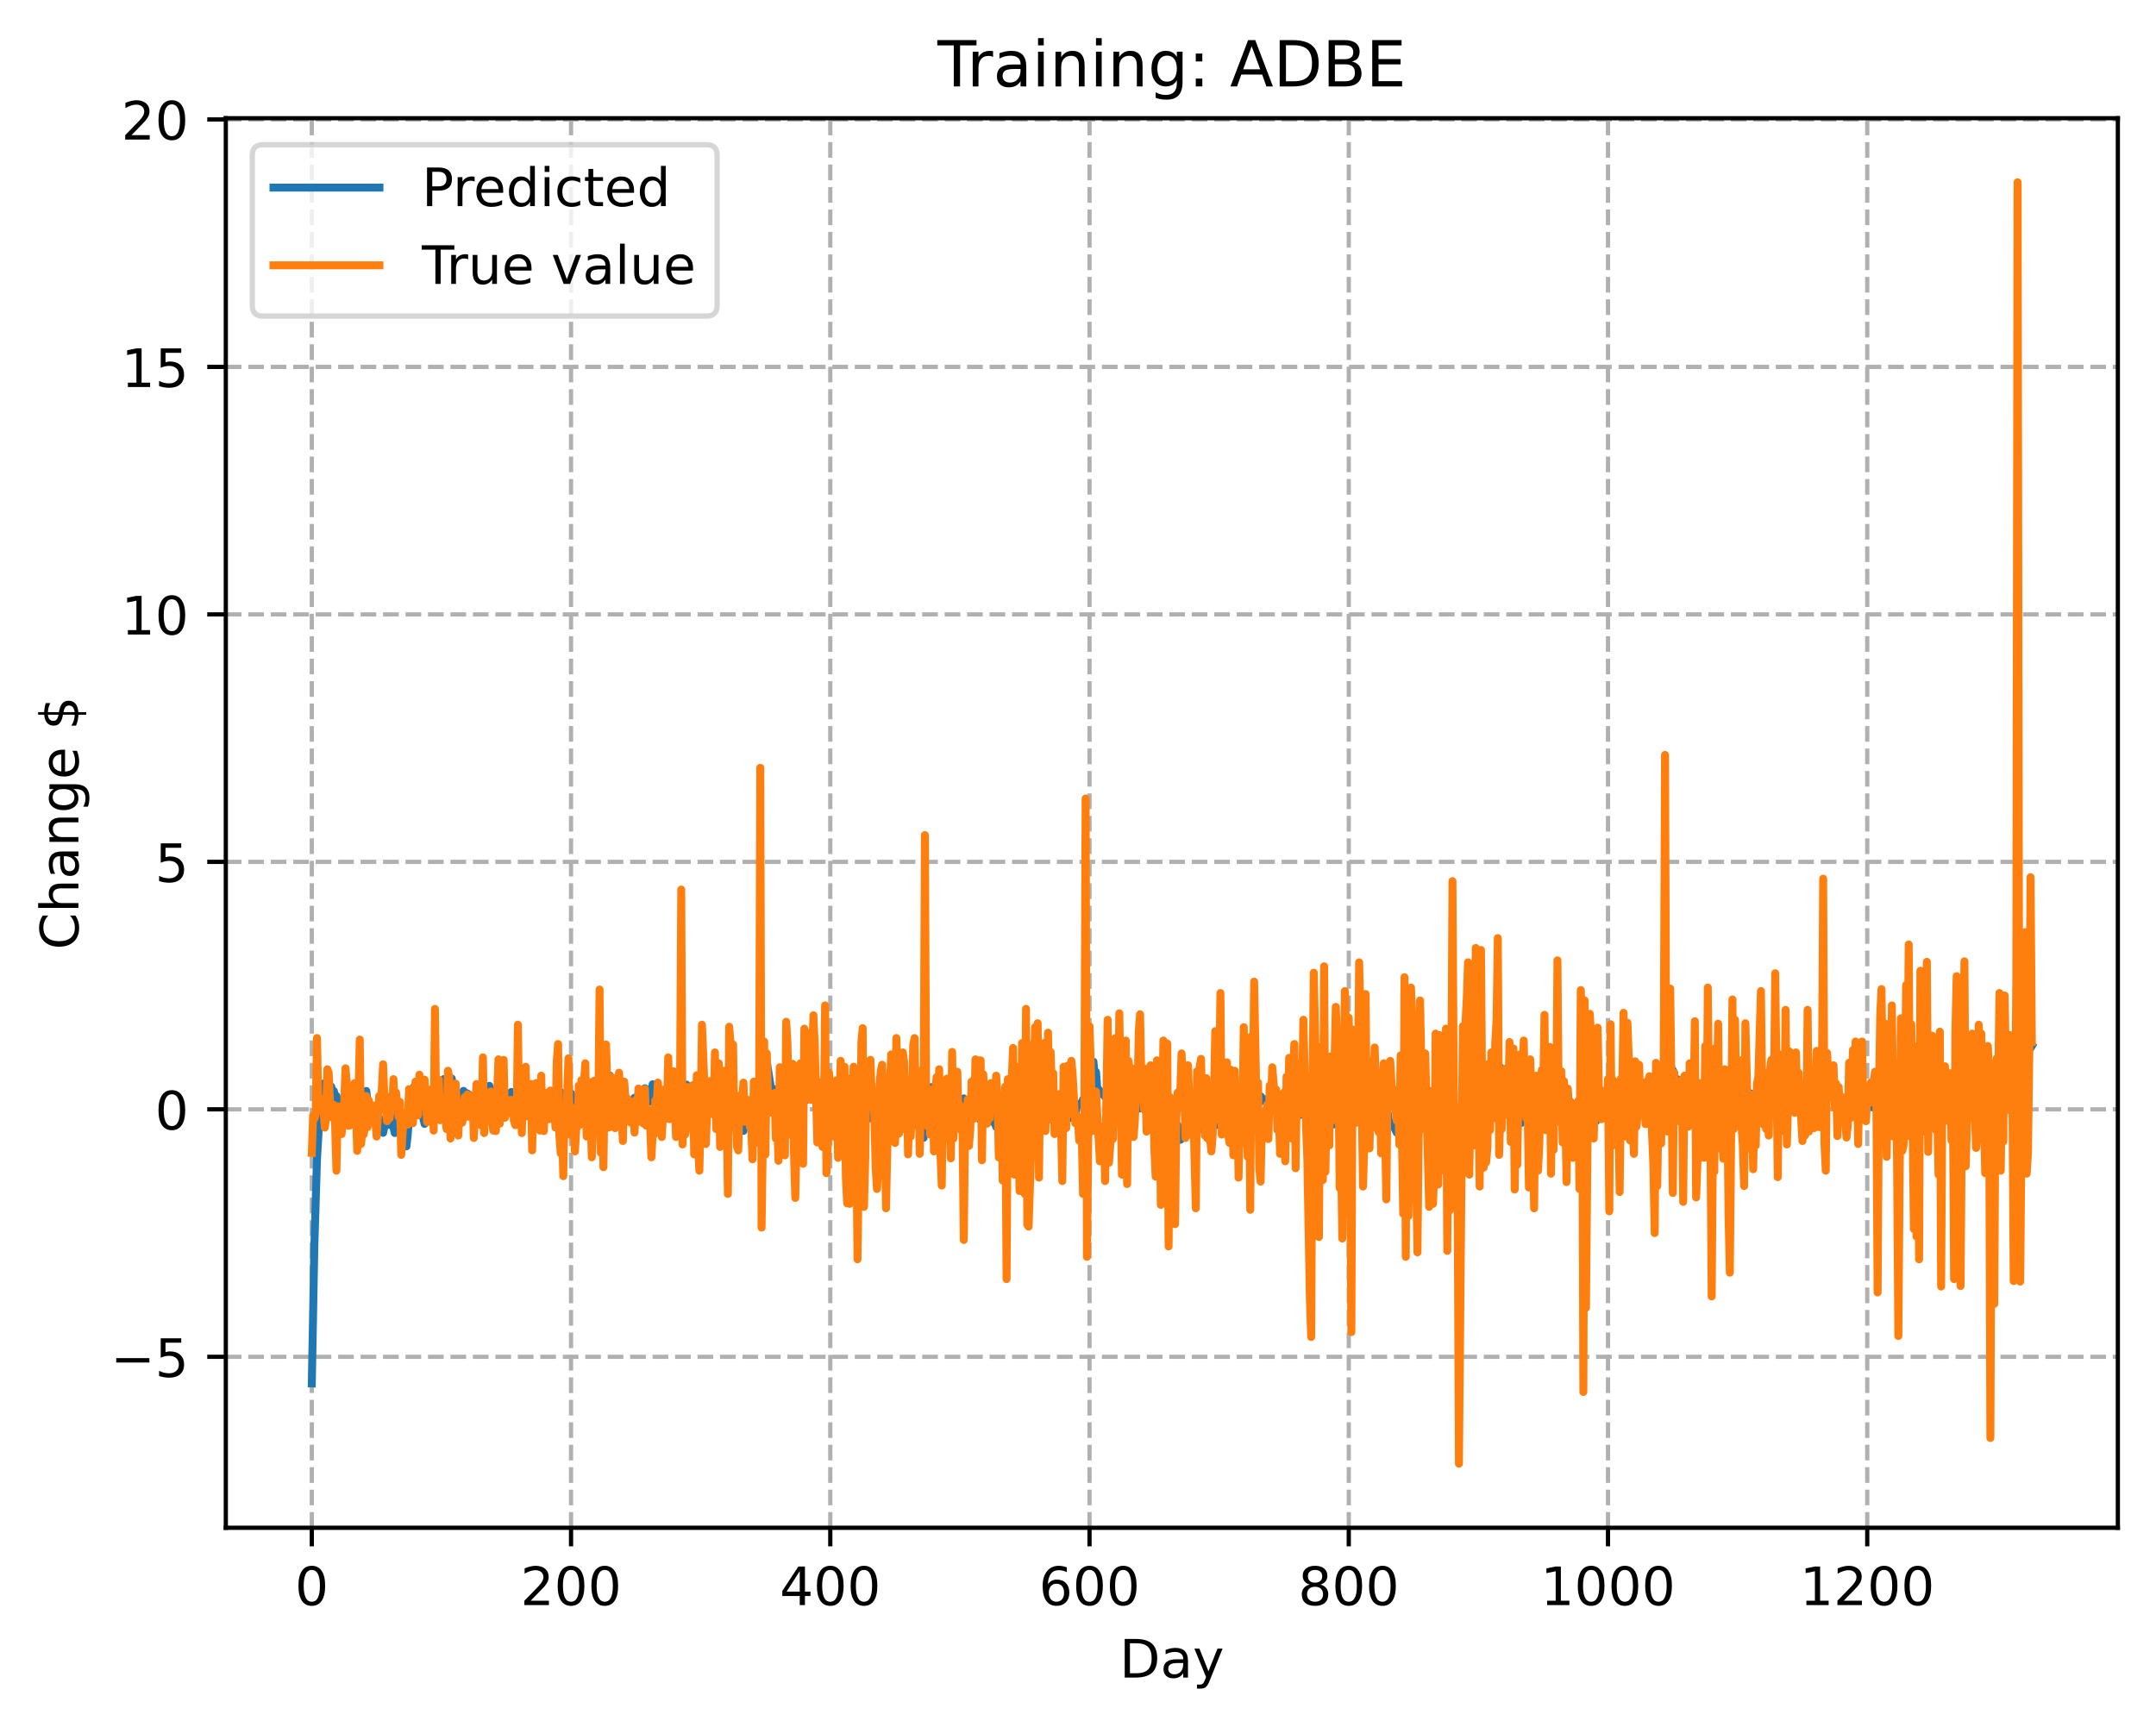 <?xml version="1.0" encoding="utf-8" standalone="no"?>
<!DOCTYPE svg PUBLIC "-//W3C//DTD SVG 1.1//EN"
  "http://www.w3.org/Graphics/SVG/1.1/DTD/svg11.dtd">
<!-- Created with matplotlib (https://matplotlib.org/) -->
<svg height="325.986pt" version="1.1" viewBox="0 0 406.94 325.986" width="406.94pt" xmlns="http://www.w3.org/2000/svg" xmlns:xlink="http://www.w3.org/1999/xlink">
 <defs>
  <style type="text/css">
*{stroke-linecap:butt;stroke-linejoin:round;}
  </style>
 </defs>
 <g id="figure_1">
  <g id="patch_1">
   <path d="M 0 325.986 
L 406.94 325.986 
L 406.94 0 
L 0 0 
z
" style="fill:#ffffff;"/>
  </g>
  <g id="axes_1">
   <g id="patch_2">
    <path d="M 42.62 288.43 
L 399.74 288.43 
L 399.74 22.318 
L 42.62 22.318 
z
" style="fill:#ffffff;"/>
   </g>
   <g id="matplotlib.axis_1">
    <g id="xtick_1">
     <g id="line2d_1">
      <path clip-path="url(#pc1461a795a)" d="M 58.853 288.43 
L 58.853 22.318 
" style="fill:none;stroke:#b0b0b0;stroke-dasharray:2.96,1.28;stroke-dashoffset:0;stroke-width:0.8;"/>
     </g>
     <g id="line2d_2">
      <defs>
       <path d="M 0 0 
L 0 3.5 
" id="m7545b3e40b" style="stroke:#000000;stroke-width:0.8;"/>
      </defs>
      <g>
       <use style="stroke:#000000;stroke-width:0.8;" x="58.853" xlink:href="#m7545b3e40b" y="288.43"/>
      </g>
     </g>
     <g id="text_1">
      <!-- 0 -->
      <defs>
       <path d="M 31.781 66.406 
Q 24.172 66.406 20.328 58.906 
Q 16.5 51.422 16.5 36.375 
Q 16.5 21.391 20.328 13.891 
Q 24.172 6.391 31.781 6.391 
Q 39.453 6.391 43.281 13.891 
Q 47.125 21.391 47.125 36.375 
Q 47.125 51.422 43.281 58.906 
Q 39.453 66.406 31.781 66.406 
z
M 31.781 74.219 
Q 44.047 74.219 50.516 64.516 
Q 56.984 54.828 56.984 36.375 
Q 56.984 17.969 50.516 8.266 
Q 44.047 -1.422 31.781 -1.422 
Q 19.531 -1.422 13.062 8.266 
Q 6.594 17.969 6.594 36.375 
Q 6.594 54.828 13.062 64.516 
Q 19.531 74.219 31.781 74.219 
z
" id="DejaVuSans-48"/>
      </defs>
      <g transform="translate(55.672 303.029)scale(0.1 -0.1)">
       <use xlink:href="#DejaVuSans-48"/>
      </g>
     </g>
    </g>
    <g id="xtick_2">
     <g id="line2d_3">
      <path clip-path="url(#pc1461a795a)" d="M 107.784 288.43 
L 107.784 22.318 
" style="fill:none;stroke:#b0b0b0;stroke-dasharray:2.96,1.28;stroke-dashoffset:0;stroke-width:0.8;"/>
     </g>
     <g id="line2d_4">
      <g>
       <use style="stroke:#000000;stroke-width:0.8;" x="107.784" xlink:href="#m7545b3e40b" y="288.43"/>
      </g>
     </g>
     <g id="text_2">
      <!-- 200 -->
      <defs>
       <path d="M 19.188 8.297 
L 53.609 8.297 
L 53.609 0 
L 7.328 0 
L 7.328 8.297 
Q 12.938 14.109 22.625 23.891 
Q 32.328 33.688 34.812 36.531 
Q 39.547 41.844 41.422 45.531 
Q 43.312 49.219 43.312 52.781 
Q 43.312 58.594 39.234 62.25 
Q 35.156 65.922 28.609 65.922 
Q 23.969 65.922 18.812 64.312 
Q 13.672 62.703 7.812 59.422 
L 7.812 69.391 
Q 13.766 71.781 18.938 73 
Q 24.125 74.219 28.422 74.219 
Q 39.75 74.219 46.484 68.547 
Q 53.219 62.891 53.219 53.422 
Q 53.219 48.922 51.531 44.891 
Q 49.859 40.875 45.406 35.406 
Q 44.188 33.984 37.641 27.219 
Q 31.109 20.453 19.188 8.297 
z
" id="DejaVuSans-50"/>
      </defs>
      <g transform="translate(98.24 303.029)scale(0.1 -0.1)">
       <use xlink:href="#DejaVuSans-50"/>
       <use x="63.623" xlink:href="#DejaVuSans-48"/>
       <use x="127.246" xlink:href="#DejaVuSans-48"/>
      </g>
     </g>
    </g>
    <g id="xtick_3">
     <g id="line2d_5">
      <path clip-path="url(#pc1461a795a)" d="M 156.714 288.43 
L 156.714 22.318 
" style="fill:none;stroke:#b0b0b0;stroke-dasharray:2.96,1.28;stroke-dashoffset:0;stroke-width:0.8;"/>
     </g>
     <g id="line2d_6">
      <g>
       <use style="stroke:#000000;stroke-width:0.8;" x="156.714" xlink:href="#m7545b3e40b" y="288.43"/>
      </g>
     </g>
     <g id="text_3">
      <!-- 400 -->
      <defs>
       <path d="M 37.797 64.312 
L 12.891 25.391 
L 37.797 25.391 
z
M 35.203 72.906 
L 47.609 72.906 
L 47.609 25.391 
L 58.016 25.391 
L 58.016 17.188 
L 47.609 17.188 
L 47.609 0 
L 37.797 0 
L 37.797 17.188 
L 4.891 17.188 
L 4.891 26.703 
z
" id="DejaVuSans-52"/>
      </defs>
      <g transform="translate(147.17 303.029)scale(0.1 -0.1)">
       <use xlink:href="#DejaVuSans-52"/>
       <use x="63.623" xlink:href="#DejaVuSans-48"/>
       <use x="127.246" xlink:href="#DejaVuSans-48"/>
      </g>
     </g>
    </g>
    <g id="xtick_4">
     <g id="line2d_7">
      <path clip-path="url(#pc1461a795a)" d="M 205.645 288.43 
L 205.645 22.318 
" style="fill:none;stroke:#b0b0b0;stroke-dasharray:2.96,1.28;stroke-dashoffset:0;stroke-width:0.8;"/>
     </g>
     <g id="line2d_8">
      <g>
       <use style="stroke:#000000;stroke-width:0.8;" x="205.645" xlink:href="#m7545b3e40b" y="288.43"/>
      </g>
     </g>
     <g id="text_4">
      <!-- 600 -->
      <defs>
       <path d="M 33.016 40.375 
Q 26.375 40.375 22.484 35.828 
Q 18.609 31.297 18.609 23.391 
Q 18.609 15.531 22.484 10.953 
Q 26.375 6.391 33.016 6.391 
Q 39.656 6.391 43.531 10.953 
Q 47.406 15.531 47.406 23.391 
Q 47.406 31.297 43.531 35.828 
Q 39.656 40.375 33.016 40.375 
z
M 52.594 71.297 
L 52.594 62.312 
Q 48.875 64.062 45.094 64.984 
Q 41.312 65.922 37.594 65.922 
Q 27.828 65.922 22.672 59.328 
Q 17.531 52.734 16.797 39.406 
Q 19.672 43.656 24.016 45.922 
Q 28.375 48.188 33.594 48.188 
Q 44.578 48.188 50.953 41.516 
Q 57.328 34.859 57.328 23.391 
Q 57.328 12.156 50.688 5.359 
Q 44.047 -1.422 33.016 -1.422 
Q 20.359 -1.422 13.672 8.266 
Q 6.984 17.969 6.984 36.375 
Q 6.984 53.656 15.188 63.938 
Q 23.391 74.219 37.203 74.219 
Q 40.922 74.219 44.703 73.484 
Q 48.484 72.75 52.594 71.297 
z
" id="DejaVuSans-54"/>
      </defs>
      <g transform="translate(196.101 303.029)scale(0.1 -0.1)">
       <use xlink:href="#DejaVuSans-54"/>
       <use x="63.623" xlink:href="#DejaVuSans-48"/>
       <use x="127.246" xlink:href="#DejaVuSans-48"/>
      </g>
     </g>
    </g>
    <g id="xtick_5">
     <g id="line2d_9">
      <path clip-path="url(#pc1461a795a)" d="M 254.575 288.43 
L 254.575 22.318 
" style="fill:none;stroke:#b0b0b0;stroke-dasharray:2.96,1.28;stroke-dashoffset:0;stroke-width:0.8;"/>
     </g>
     <g id="line2d_10">
      <g>
       <use style="stroke:#000000;stroke-width:0.8;" x="254.575" xlink:href="#m7545b3e40b" y="288.43"/>
      </g>
     </g>
     <g id="text_5">
      <!-- 800 -->
      <defs>
       <path d="M 31.781 34.625 
Q 24.75 34.625 20.719 30.859 
Q 16.703 27.094 16.703 20.516 
Q 16.703 13.922 20.719 10.156 
Q 24.75 6.391 31.781 6.391 
Q 38.812 6.391 42.859 10.172 
Q 46.922 13.969 46.922 20.516 
Q 46.922 27.094 42.891 30.859 
Q 38.875 34.625 31.781 34.625 
z
M 21.922 38.812 
Q 15.578 40.375 12.031 44.719 
Q 8.5 49.078 8.5 55.328 
Q 8.5 64.062 14.719 69.141 
Q 20.953 74.219 31.781 74.219 
Q 42.672 74.219 48.875 69.141 
Q 55.078 64.062 55.078 55.328 
Q 55.078 49.078 51.531 44.719 
Q 48 40.375 41.703 38.812 
Q 48.828 37.156 52.797 32.312 
Q 56.781 27.484 56.781 20.516 
Q 56.781 9.906 50.312 4.234 
Q 43.844 -1.422 31.781 -1.422 
Q 19.734 -1.422 13.25 4.234 
Q 6.781 9.906 6.781 20.516 
Q 6.781 27.484 10.781 32.312 
Q 14.797 37.156 21.922 38.812 
z
M 18.312 54.391 
Q 18.312 48.734 21.844 45.562 
Q 25.391 42.391 31.781 42.391 
Q 38.141 42.391 41.719 45.562 
Q 45.312 48.734 45.312 54.391 
Q 45.312 60.062 41.719 63.234 
Q 38.141 66.406 31.781 66.406 
Q 25.391 66.406 21.844 63.234 
Q 18.312 60.062 18.312 54.391 
z
" id="DejaVuSans-56"/>
      </defs>
      <g transform="translate(245.032 303.029)scale(0.1 -0.1)">
       <use xlink:href="#DejaVuSans-56"/>
       <use x="63.623" xlink:href="#DejaVuSans-48"/>
       <use x="127.246" xlink:href="#DejaVuSans-48"/>
      </g>
     </g>
    </g>
    <g id="xtick_6">
     <g id="line2d_11">
      <path clip-path="url(#pc1461a795a)" d="M 303.506 288.43 
L 303.506 22.318 
" style="fill:none;stroke:#b0b0b0;stroke-dasharray:2.96,1.28;stroke-dashoffset:0;stroke-width:0.8;"/>
     </g>
     <g id="line2d_12">
      <g>
       <use style="stroke:#000000;stroke-width:0.8;" x="303.506" xlink:href="#m7545b3e40b" y="288.43"/>
      </g>
     </g>
     <g id="text_6">
      <!-- 1000 -->
      <defs>
       <path d="M 12.406 8.297 
L 28.516 8.297 
L 28.516 63.922 
L 10.984 60.406 
L 10.984 69.391 
L 28.422 72.906 
L 38.281 72.906 
L 38.281 8.297 
L 54.391 8.297 
L 54.391 0 
L 12.406 0 
z
" id="DejaVuSans-49"/>
      </defs>
      <g transform="translate(290.781 303.029)scale(0.1 -0.1)">
       <use xlink:href="#DejaVuSans-49"/>
       <use x="63.623" xlink:href="#DejaVuSans-48"/>
       <use x="127.246" xlink:href="#DejaVuSans-48"/>
       <use x="190.869" xlink:href="#DejaVuSans-48"/>
      </g>
     </g>
    </g>
    <g id="xtick_7">
     <g id="line2d_13">
      <path clip-path="url(#pc1461a795a)" d="M 352.437 288.43 
L 352.437 22.318 
" style="fill:none;stroke:#b0b0b0;stroke-dasharray:2.96,1.28;stroke-dashoffset:0;stroke-width:0.8;"/>
     </g>
     <g id="line2d_14">
      <g>
       <use style="stroke:#000000;stroke-width:0.8;" x="352.437" xlink:href="#m7545b3e40b" y="288.43"/>
      </g>
     </g>
     <g id="text_7">
      <!-- 1200 -->
      <g transform="translate(339.712 303.029)scale(0.1 -0.1)">
       <use xlink:href="#DejaVuSans-49"/>
       <use x="63.623" xlink:href="#DejaVuSans-50"/>
       <use x="127.246" xlink:href="#DejaVuSans-48"/>
       <use x="190.869" xlink:href="#DejaVuSans-48"/>
      </g>
     </g>
    </g>
    <g id="text_8">
     <!-- Day -->
     <defs>
      <path d="M 19.672 64.797 
L 19.672 8.109 
L 31.594 8.109 
Q 46.688 8.109 53.688 14.938 
Q 60.688 21.781 60.688 36.531 
Q 60.688 51.172 53.688 57.984 
Q 46.688 64.797 31.594 64.797 
z
M 9.812 72.906 
L 30.078 72.906 
Q 51.266 72.906 61.172 64.094 
Q 71.094 55.281 71.094 36.531 
Q 71.094 17.672 61.125 8.828 
Q 51.172 0 30.078 0 
L 9.812 0 
z
" id="DejaVuSans-68"/>
      <path d="M 34.281 27.484 
Q 23.391 27.484 19.188 25 
Q 14.984 22.516 14.984 16.5 
Q 14.984 11.719 18.141 8.906 
Q 21.297 6.109 26.703 6.109 
Q 34.188 6.109 38.703 11.406 
Q 43.219 16.703 43.219 25.484 
L 43.219 27.484 
z
M 52.203 31.203 
L 52.203 0 
L 43.219 0 
L 43.219 8.297 
Q 40.141 3.328 35.547 0.953 
Q 30.953 -1.422 24.312 -1.422 
Q 15.922 -1.422 10.953 3.297 
Q 6 8.016 6 15.922 
Q 6 25.141 12.172 29.828 
Q 18.359 34.516 30.609 34.516 
L 43.219 34.516 
L 43.219 35.406 
Q 43.219 41.609 39.141 45 
Q 35.062 48.391 27.688 48.391 
Q 23 48.391 18.547 47.266 
Q 14.109 46.141 10.016 43.891 
L 10.016 52.203 
Q 14.938 54.109 19.578 55.047 
Q 24.219 56 28.609 56 
Q 40.484 56 46.344 49.844 
Q 52.203 43.703 52.203 31.203 
z
" id="DejaVuSans-97"/>
      <path d="M 32.172 -5.078 
Q 28.375 -14.844 24.75 -17.812 
Q 21.141 -20.797 15.094 -20.797 
L 7.906 -20.797 
L 7.906 -13.281 
L 13.188 -13.281 
Q 16.891 -13.281 18.938 -11.516 
Q 21 -9.766 23.484 -3.219 
L 25.094 0.875 
L 2.984 54.688 
L 12.5 54.688 
L 29.594 11.922 
L 46.688 54.688 
L 56.203 54.688 
z
" id="DejaVuSans-121"/>
     </defs>
     <g transform="translate(211.307 316.707)scale(0.1 -0.1)">
      <use xlink:href="#DejaVuSans-68"/>
      <use x="77.002" xlink:href="#DejaVuSans-97"/>
      <use x="138.281" xlink:href="#DejaVuSans-121"/>
     </g>
    </g>
   </g>
   <g id="matplotlib.axis_2">
    <g id="ytick_1">
     <g id="line2d_15">
      <path clip-path="url(#pc1461a795a)" d="M 42.62 256.151 
L 399.74 256.151 
" style="fill:none;stroke:#b0b0b0;stroke-dasharray:2.96,1.28;stroke-dashoffset:0;stroke-width:0.8;"/>
     </g>
     <g id="line2d_16">
      <defs>
       <path d="M 0 0 
L -3.5 0 
" id="mec749e94ce" style="stroke:#000000;stroke-width:0.8;"/>
      </defs>
      <g>
       <use style="stroke:#000000;stroke-width:0.8;" x="42.62" xlink:href="#mec749e94ce" y="256.151"/>
      </g>
     </g>
     <g id="text_9">
      <!-- −5 -->
      <defs>
       <path d="M 10.594 35.5 
L 73.188 35.5 
L 73.188 27.203 
L 10.594 27.203 
z
" id="DejaVuSans-8722"/>
       <path d="M 10.797 72.906 
L 49.516 72.906 
L 49.516 64.594 
L 19.828 64.594 
L 19.828 46.734 
Q 21.969 47.469 24.109 47.828 
Q 26.266 48.188 28.422 48.188 
Q 40.625 48.188 47.75 41.5 
Q 54.891 34.812 54.891 23.391 
Q 54.891 11.625 47.562 5.094 
Q 40.234 -1.422 26.906 -1.422 
Q 22.312 -1.422 17.547 -0.641 
Q 12.797 0.141 7.719 1.703 
L 7.719 11.625 
Q 12.109 9.234 16.797 8.062 
Q 21.484 6.891 26.703 6.891 
Q 35.156 6.891 40.078 11.328 
Q 45.016 15.766 45.016 23.391 
Q 45.016 31 40.078 35.438 
Q 35.156 39.891 26.703 39.891 
Q 22.75 39.891 18.812 39.016 
Q 14.891 38.141 10.797 36.281 
z
" id="DejaVuSans-53"/>
      </defs>
      <g transform="translate(20.878 259.95)scale(0.1 -0.1)">
       <use xlink:href="#DejaVuSans-8722"/>
       <use x="83.789" xlink:href="#DejaVuSans-53"/>
      </g>
     </g>
    </g>
    <g id="ytick_2">
     <g id="line2d_17">
      <path clip-path="url(#pc1461a795a)" d="M 42.62 209.43 
L 399.74 209.43 
" style="fill:none;stroke:#b0b0b0;stroke-dasharray:2.96,1.28;stroke-dashoffset:0;stroke-width:0.8;"/>
     </g>
     <g id="line2d_18">
      <g>
       <use style="stroke:#000000;stroke-width:0.8;" x="42.62" xlink:href="#mec749e94ce" y="209.43"/>
      </g>
     </g>
     <g id="text_10">
      <!-- 0 -->
      <g transform="translate(29.258 213.229)scale(0.1 -0.1)">
       <use xlink:href="#DejaVuSans-48"/>
      </g>
     </g>
    </g>
    <g id="ytick_3">
     <g id="line2d_19">
      <path clip-path="url(#pc1461a795a)" d="M 42.62 162.709 
L 399.74 162.709 
" style="fill:none;stroke:#b0b0b0;stroke-dasharray:2.96,1.28;stroke-dashoffset:0;stroke-width:0.8;"/>
     </g>
     <g id="line2d_20">
      <g>
       <use style="stroke:#000000;stroke-width:0.8;" x="42.62" xlink:href="#mec749e94ce" y="162.709"/>
      </g>
     </g>
     <g id="text_11">
      <!-- 5 -->
      <g transform="translate(29.258 166.508)scale(0.1 -0.1)">
       <use xlink:href="#DejaVuSans-53"/>
      </g>
     </g>
    </g>
    <g id="ytick_4">
     <g id="line2d_21">
      <path clip-path="url(#pc1461a795a)" d="M 42.62 115.989 
L 399.74 115.989 
" style="fill:none;stroke:#b0b0b0;stroke-dasharray:2.96,1.28;stroke-dashoffset:0;stroke-width:0.8;"/>
     </g>
     <g id="line2d_22">
      <g>
       <use style="stroke:#000000;stroke-width:0.8;" x="42.62" xlink:href="#mec749e94ce" y="115.989"/>
      </g>
     </g>
     <g id="text_12">
      <!-- 10 -->
      <g transform="translate(22.895 119.788)scale(0.1 -0.1)">
       <use xlink:href="#DejaVuSans-49"/>
       <use x="63.623" xlink:href="#DejaVuSans-48"/>
      </g>
     </g>
    </g>
    <g id="ytick_5">
     <g id="line2d_23">
      <path clip-path="url(#pc1461a795a)" d="M 42.62 69.268 
L 399.74 69.268 
" style="fill:none;stroke:#b0b0b0;stroke-dasharray:2.96,1.28;stroke-dashoffset:0;stroke-width:0.8;"/>
     </g>
     <g id="line2d_24">
      <g>
       <use style="stroke:#000000;stroke-width:0.8;" x="42.62" xlink:href="#mec749e94ce" y="69.268"/>
      </g>
     </g>
     <g id="text_13">
      <!-- 15 -->
      <g transform="translate(22.895 73.067)scale(0.1 -0.1)">
       <use xlink:href="#DejaVuSans-49"/>
       <use x="63.623" xlink:href="#DejaVuSans-53"/>
      </g>
     </g>
    </g>
    <g id="ytick_6">
     <g id="line2d_25">
      <path clip-path="url(#pc1461a795a)" d="M 42.62 22.547 
L 399.74 22.547 
" style="fill:none;stroke:#b0b0b0;stroke-dasharray:2.96,1.28;stroke-dashoffset:0;stroke-width:0.8;"/>
     </g>
     <g id="line2d_26">
      <g>
       <use style="stroke:#000000;stroke-width:0.8;" x="42.62" xlink:href="#mec749e94ce" y="22.547"/>
      </g>
     </g>
     <g id="text_14">
      <!-- 20 -->
      <g transform="translate(22.895 26.346)scale(0.1 -0.1)">
       <use xlink:href="#DejaVuSans-50"/>
       <use x="63.623" xlink:href="#DejaVuSans-48"/>
      </g>
     </g>
    </g>
    <g id="text_15">
     <!-- Change $ -->
     <defs>
      <path d="M 64.406 67.281 
L 64.406 56.891 
Q 59.422 61.531 53.781 63.812 
Q 48.141 66.109 41.797 66.109 
Q 29.297 66.109 22.656 58.469 
Q 16.016 50.828 16.016 36.375 
Q 16.016 21.969 22.656 14.328 
Q 29.297 6.688 41.797 6.688 
Q 48.141 6.688 53.781 8.984 
Q 59.422 11.281 64.406 15.922 
L 64.406 5.609 
Q 59.234 2.094 53.438 0.328 
Q 47.656 -1.422 41.219 -1.422 
Q 24.656 -1.422 15.125 8.703 
Q 5.609 18.844 5.609 36.375 
Q 5.609 53.953 15.125 64.078 
Q 24.656 74.219 41.219 74.219 
Q 47.75 74.219 53.531 72.484 
Q 59.328 70.75 64.406 67.281 
z
" id="DejaVuSans-67"/>
      <path d="M 54.891 33.016 
L 54.891 0 
L 45.906 0 
L 45.906 32.719 
Q 45.906 40.484 42.875 44.328 
Q 39.844 48.188 33.797 48.188 
Q 26.516 48.188 22.312 43.547 
Q 18.109 38.922 18.109 30.906 
L 18.109 0 
L 9.078 0 
L 9.078 75.984 
L 18.109 75.984 
L 18.109 46.188 
Q 21.344 51.125 25.703 53.562 
Q 30.078 56 35.797 56 
Q 45.219 56 50.047 50.172 
Q 54.891 44.344 54.891 33.016 
z
" id="DejaVuSans-104"/>
      <path d="M 54.891 33.016 
L 54.891 0 
L 45.906 0 
L 45.906 32.719 
Q 45.906 40.484 42.875 44.328 
Q 39.844 48.188 33.797 48.188 
Q 26.516 48.188 22.312 43.547 
Q 18.109 38.922 18.109 30.906 
L 18.109 0 
L 9.078 0 
L 9.078 54.688 
L 18.109 54.688 
L 18.109 46.188 
Q 21.344 51.125 25.703 53.562 
Q 30.078 56 35.797 56 
Q 45.219 56 50.047 50.172 
Q 54.891 44.344 54.891 33.016 
z
" id="DejaVuSans-110"/>
      <path d="M 45.406 27.984 
Q 45.406 37.75 41.375 43.109 
Q 37.359 48.484 30.078 48.484 
Q 22.859 48.484 18.828 43.109 
Q 14.797 37.75 14.797 27.984 
Q 14.797 18.266 18.828 12.891 
Q 22.859 7.516 30.078 7.516 
Q 37.359 7.516 41.375 12.891 
Q 45.406 18.266 45.406 27.984 
z
M 54.391 6.781 
Q 54.391 -7.172 48.188 -13.984 
Q 42 -20.797 29.203 -20.797 
Q 24.469 -20.797 20.266 -20.094 
Q 16.062 -19.391 12.109 -17.922 
L 12.109 -9.188 
Q 16.062 -11.328 19.922 -12.344 
Q 23.781 -13.375 27.781 -13.375 
Q 36.625 -13.375 41.016 -8.766 
Q 45.406 -4.156 45.406 5.172 
L 45.406 9.625 
Q 42.625 4.781 38.281 2.391 
Q 33.938 0 27.875 0 
Q 17.828 0 11.672 7.656 
Q 5.516 15.328 5.516 27.984 
Q 5.516 40.672 11.672 48.328 
Q 17.828 56 27.875 56 
Q 33.938 56 38.281 53.609 
Q 42.625 51.219 45.406 46.391 
L 45.406 54.688 
L 54.391 54.688 
z
" id="DejaVuSans-103"/>
      <path d="M 56.203 29.594 
L 56.203 25.203 
L 14.891 25.203 
Q 15.484 15.922 20.484 11.062 
Q 25.484 6.203 34.422 6.203 
Q 39.594 6.203 44.453 7.469 
Q 49.312 8.734 54.109 11.281 
L 54.109 2.781 
Q 49.266 0.734 44.188 -0.344 
Q 39.109 -1.422 33.891 -1.422 
Q 20.797 -1.422 13.156 6.188 
Q 5.516 13.812 5.516 26.812 
Q 5.516 40.234 12.766 48.109 
Q 20.016 56 32.328 56 
Q 43.359 56 49.781 48.891 
Q 56.203 41.797 56.203 29.594 
z
M 47.219 32.234 
Q 47.125 39.594 43.094 43.984 
Q 39.062 48.391 32.422 48.391 
Q 24.906 48.391 20.391 44.141 
Q 15.875 39.891 15.188 32.172 
z
" id="DejaVuSans-101"/>
      <path id="DejaVuSans-32"/>
      <path d="M 33.797 -14.703 
L 28.906 -14.703 
L 28.859 0 
Q 23.734 0.094 18.609 1.188 
Q 13.484 2.297 8.297 4.5 
L 8.297 13.281 
Q 13.281 10.156 18.375 8.562 
Q 23.484 6.984 28.906 6.938 
L 28.906 29.203 
Q 18.109 30.953 13.203 35.156 
Q 8.297 39.359 8.297 46.688 
Q 8.297 54.641 13.625 59.219 
Q 18.953 63.812 28.906 64.5 
L 28.906 75.984 
L 33.797 75.984 
L 33.797 64.656 
Q 38.328 64.453 42.578 63.688 
Q 46.828 62.938 50.875 61.625 
L 50.875 53.078 
Q 46.828 55.125 42.547 56.25 
Q 38.281 57.375 33.797 57.562 
L 33.797 36.719 
Q 44.875 35.016 50.094 30.609 
Q 55.328 26.219 55.328 18.609 
Q 55.328 10.359 49.781 5.594 
Q 44.234 0.828 33.797 0.094 
z
M 28.906 37.594 
L 28.906 57.625 
Q 23.25 56.984 20.266 54.391 
Q 17.281 51.812 17.281 47.516 
Q 17.281 43.312 20.031 40.969 
Q 22.797 38.625 28.906 37.594 
z
M 33.797 28.219 
L 33.797 7.078 
Q 39.984 7.906 43.141 10.594 
Q 46.297 13.281 46.297 17.672 
Q 46.297 21.969 43.281 24.5 
Q 40.281 27.047 33.797 28.219 
z
" id="DejaVuSans-36"/>
     </defs>
     <g transform="translate(14.798 179.288)rotate(-90)scale(0.1 -0.1)">
      <use xlink:href="#DejaVuSans-67"/>
      <use x="69.824" xlink:href="#DejaVuSans-104"/>
      <use x="133.203" xlink:href="#DejaVuSans-97"/>
      <use x="194.482" xlink:href="#DejaVuSans-110"/>
      <use x="257.861" xlink:href="#DejaVuSans-103"/>
      <use x="321.338" xlink:href="#DejaVuSans-101"/>
      <use x="382.861" xlink:href="#DejaVuSans-32"/>
      <use x="414.648" xlink:href="#DejaVuSans-36"/>
     </g>
    </g>
   </g>
   <g id="line2d_27">
    <path clip-path="url(#pc1461a795a)" d="M 58.853 261.177 
L 59.342 234.884 
L 59.832 218.794 
L 60.321 210.416 
L 60.566 205.292 
L 60.81 204.846 
L 61.055 204.744 
L 61.3 204.435 
L 61.544 205.62 
L 61.789 205.142 
L 62.034 206.951 
L 62.278 205.629 
L 62.523 205.137 
L 62.767 206.664 
L 63.012 205.974 
L 63.257 206.981 
L 63.501 206.912 
L 63.746 208.133 
L 63.991 212.187 
L 64.235 212.032 
L 64.48 209.979 
L 64.969 208.046 
L 65.214 210.26 
L 65.459 208.609 
L 65.948 207.517 
L 66.193 208.696 
L 66.437 210.56 
L 66.682 208.782 
L 66.927 208.788 
L 67.171 208.959 
L 67.416 209.895 
L 67.661 208.976 
L 67.905 209.492 
L 68.15 208.772 
L 68.395 207.67 
L 68.639 208.449 
L 69.128 205.962 
L 69.373 207.876 
L 69.618 208.642 
L 69.862 211.414 
L 70.107 211.56 
L 70.352 211.243 
L 70.841 210.108 
L 71.33 212.927 
L 71.575 211.058 
L 71.82 212.784 
L 72.064 212.512 
L 72.309 213.869 
L 72.798 211.52 
L 73.043 211.012 
L 73.288 209.763 
L 73.532 212.366 
L 73.777 211.925 
L 74.022 210.814 
L 74.266 212.871 
L 74.511 213.898 
L 74.755 212.584 
L 75 210.432 
L 75.245 210.199 
L 75.489 209.725 
L 75.734 212.047 
L 75.979 212.869 
L 76.223 215.073 
L 76.468 214.52 
L 76.713 216.42 
L 76.957 214.208 
L 77.202 210.741 
L 77.447 209.929 
L 77.691 207.656 
L 77.936 206.624 
L 78.181 205.104 
L 78.425 206.189 
L 78.915 205.447 
L 79.159 205.388 
L 79.649 210.058 
L 80.138 212.175 
L 80.383 211.417 
L 80.627 208.89 
L 80.872 209.025 
L 81.116 210.706 
L 81.606 209.475 
L 81.85 209.59 
L 82.095 210.052 
L 82.34 209.792 
L 83.074 205.722 
L 83.318 206.878 
L 83.563 204.665 
L 83.808 203.71 
L 84.052 206.534 
L 84.297 204.951 
L 84.542 204.78 
L 84.786 206.069 
L 85.031 206.736 
L 85.276 203.621 
L 85.52 205.846 
L 85.765 204.847 
L 86.01 207.608 
L 86.254 207.848 
L 86.499 206.666 
L 86.743 207.254 
L 86.988 209.321 
L 87.233 206.992 
L 87.477 205.944 
L 87.722 206.201 
L 87.967 208.341 
L 88.211 206.423 
L 88.456 208.813 
L 88.701 206.718 
L 88.945 208.841 
L 89.19 207.342 
L 89.435 208.625 
L 89.679 206.991 
L 89.924 206.338 
L 90.169 207.846 
L 90.413 207.056 
L 90.658 208.856 
L 90.903 207.445 
L 91.147 207.448 
L 91.392 208.794 
L 91.637 207.322 
L 91.881 207.272 
L 92.126 205.454 
L 92.371 204.995 
L 92.615 206.598 
L 92.86 206.832 
L 93.104 206.485 
L 93.349 206.417 
L 93.594 208.412 
L 93.838 207.733 
L 94.083 209.234 
L 94.572 206.817 
L 94.817 208.8 
L 95.062 209.552 
L 95.306 209.22 
L 95.551 206.778 
L 95.796 208.659 
L 96.04 208.545 
L 96.53 206.143 
L 96.774 208.434 
L 97.019 209.502 
L 97.264 208.257 
L 97.508 208.047 
L 97.753 206.804 
L 97.998 206.682 
L 98.242 203.434 
L 98.487 205.648 
L 98.731 203.893 
L 98.976 206.997 
L 99.221 205.825 
L 99.465 207.273 
L 99.71 205.695 
L 99.955 206.473 
L 100.199 205.432 
L 100.444 207.519 
L 100.689 206.525 
L 101.178 209.761 
L 101.423 209.191 
L 102.157 206.882 
L 102.401 209.697 
L 102.646 208.239 
L 102.891 208.557 
L 103.135 209.404 
L 103.38 209.107 
L 103.625 210.514 
L 103.869 208.943 
L 104.114 210.13 
L 104.359 207.835 
L 104.603 209.602 
L 104.848 209.617 
L 105.092 208.373 
L 105.337 208.962 
L 105.582 208.606 
L 105.826 206.185 
L 106.316 206.598 
L 106.56 206.841 
L 106.805 208.292 
L 107.05 207.207 
L 107.294 208.713 
L 107.784 206.425 
L 108.028 208.17 
L 108.518 207.151 
L 109.007 208.449 
L 109.252 208.397 
L 109.496 210.145 
L 109.741 207.817 
L 109.986 207.949 
L 110.23 206.679 
L 110.719 210.618 
L 110.964 207.653 
L 111.209 206.94 
L 111.453 208.356 
L 111.698 207.098 
L 112.187 207.156 
L 112.432 208.528 
L 112.677 207.341 
L 112.921 208.395 
L 113.166 206.089 
L 113.411 205.158 
L 113.655 203.407 
L 113.9 202.845 
L 114.145 203.209 
L 114.389 205.168 
L 114.634 204.478 
L 114.879 205.216 
L 115.123 203.048 
L 115.368 205.002 
L 115.613 203.718 
L 116.102 207.265 
L 116.346 206.634 
L 116.591 208.629 
L 116.836 206.254 
L 117.325 208.757 
L 117.57 207.356 
L 117.814 207.257 
L 118.059 208.901 
L 118.304 209.759 
L 118.548 208.421 
L 118.793 209.622 
L 119.282 207.836 
L 119.527 207.753 
L 119.772 207.242 
L 120.016 207.531 
L 120.261 208.771 
L 120.506 206.804 
L 120.75 207.865 
L 120.995 205.879 
L 121.24 207.422 
L 121.484 206.135 
L 121.729 205.45 
L 121.974 207.116 
L 122.218 205.967 
L 122.463 208.061 
L 122.707 206.531 
L 122.952 205.89 
L 123.197 204.689 
L 123.441 206.52 
L 123.686 207.048 
L 123.931 207.27 
L 124.175 208.034 
L 124.42 207.583 
L 124.909 208.625 
L 125.154 207.507 
L 125.399 209.552 
L 125.643 210.378 
L 125.888 209.009 
L 126.133 211.193 
L 126.377 211.167 
L 126.622 208.716 
L 126.867 210.681 
L 127.111 210.793 
L 127.356 210.075 
L 127.601 210.954 
L 127.845 209.486 
L 128.09 211.844 
L 128.334 212.248 
L 128.579 210.722 
L 129.068 205.102 
L 129.313 206.229 
L 129.558 204.754 
L 129.802 205.372 
L 130.292 209.544 
L 130.781 207.655 
L 131.026 209.881 
L 131.27 208.59 
L 131.515 208.442 
L 131.76 210.307 
L 132.004 208.954 
L 132.249 208.48 
L 132.494 208.612 
L 132.738 209.326 
L 132.983 208.339 
L 133.228 208.319 
L 133.472 206.365 
L 133.717 205.594 
L 133.962 207.401 
L 134.451 208.518 
L 134.695 207.876 
L 134.94 206.448 
L 135.185 208.012 
L 135.429 206.186 
L 135.674 208.728 
L 135.919 208.79 
L 136.163 207.409 
L 136.653 211.106 
L 136.897 211.149 
L 137.142 209.691 
L 137.387 211.619 
L 137.631 210.545 
L 137.876 211.603 
L 138.121 211.294 
L 138.365 211.802 
L 138.61 211.35 
L 138.855 208.894 
L 139.099 210.345 
L 139.344 209.256 
L 139.589 209.008 
L 139.833 211.831 
L 140.322 213.507 
L 140.812 210.479 
L 141.056 212.033 
L 141.301 210.063 
L 141.546 209.817 
L 142.035 207.543 
L 142.28 207.176 
L 142.524 209.14 
L 143.014 207.275 
L 143.258 206.689 
L 143.503 206.561 
L 143.992 201.242 
L 144.237 199.595 
L 144.482 200.958 
L 144.726 200.395 
L 145.46 205.139 
L 145.705 206.636 
L 145.95 205.559 
L 146.439 209.511 
L 146.683 207.73 
L 146.928 207.892 
L 147.173 208.697 
L 147.417 209.913 
L 147.662 208.269 
L 147.907 209.965 
L 148.151 210.4 
L 148.396 209.235 
L 148.641 208.987 
L 148.885 207.641 
L 149.13 204.69 
L 149.375 204.437 
L 149.619 204.972 
L 149.864 205.867 
L 150.109 205.415 
L 150.353 205.349 
L 150.598 205.497 
L 150.843 208.245 
L 151.087 207.503 
L 151.332 209.345 
L 151.577 206.992 
L 151.821 205.863 
L 152.066 207.734 
L 152.31 206.42 
L 152.555 207.029 
L 153.289 206.339 
L 153.534 207.109 
L 153.778 206.796 
L 154.268 206.862 
L 154.512 206.047 
L 154.757 208.773 
L 155.002 207.613 
L 155.246 209.622 
L 155.736 207.38 
L 155.98 207.953 
L 156.225 206.004 
L 156.47 205.892 
L 156.714 206.108 
L 156.959 207.096 
L 157.204 208.665 
L 157.448 207.088 
L 157.938 208.676 
L 158.182 210.548 
L 158.427 208.761 
L 158.671 210.477 
L 158.916 210.98 
L 159.161 210.512 
L 159.405 206.956 
L 159.65 207.394 
L 159.895 205.947 
L 160.139 206.418 
L 160.384 208.779 
L 160.629 208.558 
L 161.118 212.419 
L 161.363 212.587 
L 161.607 213.405 
L 162.097 211.373 
L 162.341 210.81 
L 162.586 211.042 
L 162.831 212.244 
L 163.565 208.922 
L 163.809 211.196 
L 164.054 210.993 
L 164.298 210.992 
L 164.543 210.008 
L 165.032 211.695 
L 165.277 209.394 
L 165.522 209.279 
L 165.766 209.664 
L 166.011 210.683 
L 166.256 212.778 
L 166.5 213.25 
L 166.745 214.248 
L 166.99 211.078 
L 167.234 210.445 
L 167.479 210.755 
L 167.724 210.025 
L 168.213 213.458 
L 168.458 213.765 
L 168.702 213.336 
L 168.947 214.219 
L 169.192 212.614 
L 169.436 212.723 
L 169.681 213.038 
L 169.926 210.341 
L 170.415 212.211 
L 170.659 211.617 
L 170.904 211.937 
L 171.149 209.715 
L 171.393 210.573 
L 171.638 208.582 
L 171.883 211.334 
L 172.127 210.316 
L 172.372 211.959 
L 172.617 211.223 
L 172.861 211.087 
L 173.106 211.415 
L 173.595 213.239 
L 173.84 212.072 
L 174.085 214.194 
L 174.329 214.809 
L 174.819 208.861 
L 175.063 205.893 
L 175.308 205.333 
L 175.553 207.3 
L 175.797 205.238 
L 176.042 207.209 
L 176.286 207.987 
L 176.531 205.512 
L 176.776 208.23 
L 177.02 209.54 
L 177.265 207.421 
L 177.51 209.457 
L 177.754 209.151 
L 177.999 209.693 
L 178.244 211.969 
L 178.488 212.113 
L 178.733 212.05 
L 178.978 212.359 
L 179.222 210.244 
L 179.467 210.503 
L 179.712 208.993 
L 179.956 210.212 
L 180.201 208.268 
L 180.446 210.089 
L 180.69 208.537 
L 180.935 210.272 
L 181.18 207.864 
L 181.424 209.587 
L 181.669 207.839 
L 181.914 207.364 
L 182.158 208.59 
L 182.403 208.619 
L 182.647 207.932 
L 182.892 209.819 
L 183.137 208.232 
L 183.381 207.476 
L 183.871 210.379 
L 184.115 208.524 
L 184.849 211.248 
L 185.094 211.21 
L 185.339 210.82 
L 185.583 208.357 
L 186.073 210.64 
L 186.317 209.308 
L 186.562 209.181 
L 186.807 211.241 
L 187.051 209.138 
L 187.296 211.111 
L 187.541 211.907 
L 187.785 212.005 
L 188.03 212.739 
L 188.274 212.991 
L 188.519 213.419 
L 188.764 211.878 
L 189.008 211.051 
L 189.253 212.848 
L 189.498 211.725 
L 189.742 211.383 
L 189.987 212.845 
L 190.232 211.373 
L 190.476 212.493 
L 190.721 210.555 
L 190.966 212.997 
L 191.21 213.253 
L 191.455 212.768 
L 191.7 211.07 
L 191.944 212.964 
L 192.189 213.483 
L 192.434 211.65 
L 192.923 210.891 
L 193.168 212.332 
L 193.412 210.906 
L 193.657 211.554 
L 193.902 211.439 
L 194.146 209.958 
L 194.391 209.948 
L 194.635 210.443 
L 194.88 210.457 
L 195.125 210.292 
L 195.614 207.521 
L 195.859 208.246 
L 196.103 208.431 
L 196.348 206.699 
L 196.593 209.133 
L 197.327 211.634 
L 197.571 209.483 
L 197.816 211.343 
L 198.061 209.92 
L 198.305 207.6 
L 198.55 209.562 
L 199.039 210.204 
L 199.284 208.167 
L 199.529 210.382 
L 199.773 211.232 
L 200.018 208.995 
L 200.262 211.012 
L 200.507 209.736 
L 200.752 209.884 
L 200.996 212.015 
L 201.241 210.325 
L 201.486 209.95 
L 201.73 211.158 
L 201.975 209.097 
L 202.22 210.291 
L 202.464 210.125 
L 202.709 210.419 
L 202.954 210.502 
L 203.198 208.421 
L 203.443 208.45 
L 203.688 208.615 
L 203.932 208.287 
L 204.177 208.387 
L 204.422 207.567 
L 204.666 207.414 
L 204.911 206.696 
L 205.4 202.255 
L 205.645 201.847 
L 205.889 201.07 
L 206.134 202.248 
L 206.379 200.428 
L 206.623 203.008 
L 206.868 202.377 
L 207.113 205.646 
L 207.357 205.663 
L 207.602 206.099 
L 207.847 206.123 
L 208.091 206.623 
L 208.336 206.56 
L 208.581 207.098 
L 208.825 205.731 
L 209.07 207.49 
L 209.315 207.066 
L 209.559 205.39 
L 209.804 205.93 
L 210.049 205.183 
L 210.293 204.834 
L 210.538 206.472 
L 210.783 206.796 
L 211.027 205.171 
L 211.272 206.621 
L 211.517 206.429 
L 211.761 206.832 
L 212.006 205.116 
L 212.25 205.244 
L 212.495 205.977 
L 212.74 208.284 
L 212.984 207.472 
L 213.229 209.588 
L 213.474 210.596 
L 213.718 210.829 
L 213.963 210.578 
L 214.208 208.104 
L 214.452 207.029 
L 214.942 209.271 
L 215.186 209.258 
L 215.431 208.769 
L 215.676 208.86 
L 215.92 208.772 
L 216.41 210.186 
L 216.654 208.578 
L 216.899 208.03 
L 217.144 210.41 
L 217.388 211.412 
L 217.633 211.223 
L 217.877 211.521 
L 218.122 209.642 
L 218.367 210.135 
L 218.611 211.821 
L 218.856 210.416 
L 219.101 212.209 
L 219.345 210.847 
L 219.835 213.878 
L 220.079 214.082 
L 220.324 213.79 
L 220.569 212.648 
L 220.813 209.972 
L 221.303 212.896 
L 221.547 211.856 
L 222.281 212.443 
L 222.526 214.479 
L 222.771 215.191 
L 223.015 214.981 
L 223.26 214.494 
L 223.505 213.603 
L 223.749 214.316 
L 223.994 212.136 
L 224.238 211.205 
L 224.483 213.006 
L 224.728 213.196 
L 224.972 212.067 
L 225.217 211.706 
L 225.462 213.406 
L 225.706 212.093 
L 225.951 211.807 
L 226.196 213.26 
L 226.685 212.649 
L 226.93 212.044 
L 227.174 211.955 
L 227.419 212.228 
L 227.664 210.703 
L 227.908 211.843 
L 228.153 210.364 
L 228.398 211.952 
L 228.642 210.814 
L 228.887 210.623 
L 229.132 210.648 
L 229.376 212.358 
L 229.621 212.401 
L 229.865 211.952 
L 230.11 209.504 
L 230.355 209.995 
L 230.599 208.69 
L 230.844 206.466 
L 231.333 208.796 
L 231.578 207.178 
L 231.823 208.387 
L 232.067 207.209 
L 232.312 207.329 
L 232.557 209.277 
L 233.046 207.354 
L 233.291 208.965 
L 233.535 207.549 
L 233.78 208.961 
L 234.025 207.665 
L 234.269 209.371 
L 234.759 207.73 
L 235.003 209.235 
L 235.493 210.072 
L 235.737 208.702 
L 235.982 209.456 
L 236.226 207.995 
L 236.471 209.556 
L 236.716 210.195 
L 237.205 209.012 
L 237.45 206.614 
L 237.694 208.103 
L 237.939 206.963 
L 238.428 207.583 
L 238.673 207.689 
L 238.918 208.039 
L 239.162 207.5 
L 239.407 209.187 
L 239.652 207.415 
L 239.896 208.559 
L 240.141 209.088 
L 240.63 209.004 
L 240.875 209.23 
L 241.12 210.185 
L 241.364 208.488 
L 241.609 208.148 
L 241.853 208.306 
L 242.098 207.982 
L 242.343 208.133 
L 242.587 209.884 
L 242.832 208.821 
L 243.077 210.631 
L 243.321 209.036 
L 243.566 209.737 
L 243.811 209.608 
L 244.055 208.016 
L 244.3 209.246 
L 244.545 209.411 
L 244.789 208.045 
L 245.034 209.63 
L 245.279 210.22 
L 245.523 210.463 
L 245.768 208.629 
L 246.013 210.036 
L 246.257 209.884 
L 246.502 209.589 
L 246.747 207.917 
L 246.991 207.794 
L 247.481 210.439 
L 247.97 215.252 
L 248.214 215.289 
L 248.704 213.539 
L 248.948 211.449 
L 249.193 211.551 
L 249.438 212.919 
L 249.682 213.211 
L 249.927 211.462 
L 250.172 211.784 
L 250.416 210.204 
L 250.661 211.51 
L 250.906 211.984 
L 251.15 210.45 
L 251.395 211.727 
L 251.64 212.306 
L 251.884 209.681 
L 252.374 208.568 
L 252.618 207.948 
L 252.863 208.148 
L 253.108 206.809 
L 253.352 207.024 
L 253.597 207.748 
L 254.086 210.694 
L 254.575 210.949 
L 254.82 210.472 
L 255.065 208.262 
L 255.309 207.948 
L 255.554 209.748 
L 256.043 211.247 
L 256.288 209.711 
L 256.533 211.755 
L 257.022 210.123 
L 257.267 208.283 
L 257.756 207.998 
L 258.001 209.632 
L 258.245 207.588 
L 258.49 208.901 
L 258.735 207.491 
L 258.979 209.267 
L 259.224 207.597 
L 259.469 209.319 
L 259.713 209.857 
L 259.958 210.692 
L 260.202 210.855 
L 260.447 209.179 
L 260.692 210.667 
L 260.936 210.122 
L 261.181 212.023 
L 261.426 212.183 
L 261.67 210.316 
L 261.915 210.043 
L 262.16 211.825 
L 262.404 212.177 
L 262.649 212.161 
L 262.894 212.296 
L 263.628 213.832 
L 263.872 212.004 
L 264.117 213.452 
L 264.362 212.12 
L 264.606 213.462 
L 264.851 212.033 
L 265.096 212.02 
L 265.34 212.349 
L 265.585 211.482 
L 265.829 211.813 
L 266.319 209.326 
L 266.563 209.508 
L 266.808 209.142 
L 267.053 208.127 
L 267.297 207.946 
L 267.542 206.499 
L 267.787 206.921 
L 268.031 209.91 
L 268.521 210.544 
L 268.765 209.323 
L 269.01 208.679 
L 269.255 210.029 
L 269.499 208.221 
L 269.744 208.122 
L 269.989 207.885 
L 270.233 209.905 
L 270.967 209.367 
L 271.212 210.606 
L 271.457 211.164 
L 271.701 209.844 
L 271.946 210.872 
L 272.19 208.848 
L 272.435 210.433 
L 272.68 209.484 
L 272.924 210.742 
L 273.414 209.051 
L 273.658 211.591 
L 273.903 210.555 
L 274.148 210.039 
L 274.637 211.078 
L 274.882 209.906 
L 275.126 211.244 
L 275.371 210.052 
L 276.105 214.486 
L 276.35 216.792 
L 276.594 215.457 
L 276.839 216.306 
L 277.084 214.981 
L 277.573 209.446 
L 277.817 210.527 
L 278.062 209.358 
L 278.307 207.409 
L 278.551 209.258 
L 278.796 208.305 
L 279.041 206.217 
L 279.285 208.171 
L 279.53 207.517 
L 280.019 208.639 
L 280.264 207.012 
L 280.509 207.085 
L 280.753 207.421 
L 280.998 207.554 
L 281.243 209.564 
L 281.487 208.111 
L 281.732 209.151 
L 281.977 208.8 
L 282.221 206.686 
L 282.466 207.036 
L 282.711 206.569 
L 283.2 201.526 
L 283.445 203.661 
L 283.689 202.919 
L 283.934 205.193 
L 284.178 204.258 
L 284.423 206.23 
L 284.912 207.89 
L 285.157 208.673 
L 285.402 207.234 
L 285.646 207.471 
L 285.891 209.804 
L 286.136 208.984 
L 286.38 210.995 
L 286.625 210.146 
L 286.87 211.784 
L 287.114 212.022 
L 287.359 210.074 
L 287.604 211.346 
L 287.848 211.717 
L 288.338 207.917 
L 288.582 209.282 
L 288.827 208.216 
L 289.072 210.128 
L 289.316 211.078 
L 289.561 208.889 
L 289.805 208.919 
L 290.05 211.28 
L 290.295 211.294 
L 290.784 209.175 
L 291.029 211.251 
L 291.273 211.793 
L 291.518 211.988 
L 291.763 211.231 
L 292.007 209.13 
L 292.252 208.255 
L 292.497 210.007 
L 292.741 209.984 
L 292.986 208.57 
L 293.231 210.408 
L 293.475 209.42 
L 293.72 210.714 
L 293.965 209.103 
L 294.209 208.604 
L 294.454 206.063 
L 294.699 204.736 
L 294.943 206.37 
L 295.188 204.919 
L 295.677 207.39 
L 295.922 206.471 
L 296.166 208.723 
L 296.411 208.145 
L 296.656 209.976 
L 296.9 209.076 
L 297.39 208.545 
L 297.879 210.802 
L 298.124 211.179 
L 298.368 209.196 
L 298.613 209.881 
L 299.102 208.543 
L 299.347 210.247 
L 299.592 210.535 
L 299.836 211.303 
L 300.081 213.42 
L 300.326 213.704 
L 300.57 213.247 
L 300.815 211.049 
L 301.06 210.049 
L 301.304 211.613 
L 301.549 210.058 
L 301.793 210.433 
L 302.283 210.484 
L 302.527 208.089 
L 302.772 209.616 
L 303.017 210.31 
L 303.261 208.595 
L 303.751 210.612 
L 303.995 209.847 
L 304.24 210.718 
L 304.485 209.632 
L 304.729 211.119 
L 305.219 212.289 
L 305.463 210.428 
L 305.708 209.807 
L 305.953 209.69 
L 306.197 211.681 
L 306.442 212.493 
L 306.687 211.51 
L 306.931 209.22 
L 307.176 210.713 
L 307.42 210.391 
L 307.665 209.763 
L 307.91 207.661 
L 308.154 207.107 
L 308.399 207.017 
L 308.644 207.354 
L 308.888 209.058 
L 309.378 206.966 
L 309.867 208.87 
L 310.112 208.842 
L 310.601 209.263 
L 310.846 207.655 
L 311.09 209.334 
L 311.58 210.473 
L 311.824 208.675 
L 312.069 207.813 
L 312.314 207.754 
L 312.558 208.267 
L 312.803 210.828 
L 313.048 209.882 
L 313.292 211.612 
L 313.537 211.938 
L 313.781 210.077 
L 314.026 210.974 
L 314.271 210.93 
L 314.515 206.961 
L 314.76 206.107 
L 315.005 203.94 
L 315.249 203.125 
L 315.494 203.709 
L 315.739 202.021 
L 315.983 202.542 
L 316.228 204.534 
L 316.473 203.887 
L 316.717 203.794 
L 316.962 205.431 
L 317.207 204.527 
L 317.451 206.184 
L 317.696 206.965 
L 317.941 206.14 
L 318.185 207.446 
L 318.43 206.259 
L 318.675 206.423 
L 318.919 206.174 
L 319.164 207.389 
L 319.408 206.115 
L 319.898 207.849 
L 320.142 207.773 
L 320.387 205.681 
L 320.632 205.334 
L 320.876 205.299 
L 321.121 207.193 
L 321.366 206.081 
L 321.61 205.831 
L 321.855 205.788 
L 322.1 207.027 
L 322.344 205.653 
L 322.589 206.212 
L 322.834 204.285 
L 323.078 203.264 
L 323.323 202.983 
L 323.568 203.677 
L 323.812 204.758 
L 324.057 206.988 
L 324.302 207.82 
L 324.546 207.246 
L 324.791 205.19 
L 325.036 206.78 
L 325.28 205.551 
L 325.525 205.477 
L 325.769 207.434 
L 326.014 206.234 
L 326.259 207.006 
L 326.503 205.795 
L 326.748 206.608 
L 326.993 209.08 
L 327.237 209.488 
L 327.482 208.078 
L 327.971 210.343 
L 328.216 210.58 
L 328.461 210.576 
L 328.705 210.26 
L 328.95 208.031 
L 329.195 207.002 
L 329.439 206.458 
L 329.684 208.167 
L 329.929 208.829 
L 330.173 207.052 
L 330.418 206.423 
L 330.663 207.95 
L 330.907 207.069 
L 331.396 207.021 
L 331.641 206.649 
L 331.886 207.712 
L 332.13 207.675 
L 332.62 205.11 
L 332.864 205.285 
L 333.109 203.44 
L 333.354 205.022 
L 333.598 203.788 
L 333.843 203.324 
L 334.088 203.256 
L 334.332 205.233 
L 334.577 205.645 
L 334.822 205.462 
L 335.066 206.361 
L 335.311 206.186 
L 335.556 206.539 
L 335.8 205.342 
L 336.045 206.844 
L 336.29 205.787 
L 337.024 204.937 
L 337.268 205.847 
L 337.513 204.036 
L 337.757 205.584 
L 338.002 206.158 
L 338.247 206.43 
L 338.491 207.115 
L 338.736 207.429 
L 338.981 206.112 
L 339.47 208.852 
L 339.715 209.374 
L 339.959 207.131 
L 340.204 206.1 
L 340.449 206.075 
L 340.693 207.796 
L 340.938 206.541 
L 341.183 206.057 
L 341.427 207.003 
L 341.672 205.385 
L 342.161 207.621 
L 342.651 204.34 
L 342.895 206.228 
L 343.384 207.467 
L 343.629 206.35 
L 344.118 208.14 
L 344.608 203.995 
L 344.852 203.673 
L 345.097 205.215 
L 345.342 205.57 
L 345.586 205.674 
L 346.565 208.568 
L 346.81 209.791 
L 347.054 208.698 
L 347.299 210.058 
L 347.544 208.589 
L 347.788 210.329 
L 348.033 211.034 
L 348.522 208.28 
L 349.012 207.328 
L 349.256 208.329 
L 349.501 206.139 
L 349.745 207.122 
L 350.235 207.436 
L 350.479 206.966 
L 350.724 206.863 
L 350.969 205.086 
L 351.458 208.434 
L 351.703 208.831 
L 351.947 207.141 
L 352.437 205.872 
L 352.681 207.406 
L 352.926 208.171 
L 353.171 208.398 
L 353.415 208.466 
L 353.66 209.118 
L 353.905 208.987 
L 354.149 208.586 
L 354.394 208.545 
L 354.639 208.191 
L 354.883 210.864 
L 355.128 211.211 
L 355.372 210.616 
L 355.617 210.774 
L 355.862 210.231 
L 356.106 209.981 
L 356.351 208.285 
L 356.596 209.965 
L 357.085 207.354 
L 357.574 208.514 
L 357.819 206.738 
L 358.064 208.254 
L 358.308 206.974 
L 358.553 207.044 
L 358.798 206.789 
L 359.042 208.74 
L 359.532 206.468 
L 359.776 207.561 
L 360.021 207.221 
L 360.266 207.117 
L 360.51 205.642 
L 360.755 202.948 
L 361 203.506 
L 361.244 201.834 
L 361.489 202.41 
L 361.733 204.624 
L 361.978 204.355 
L 362.223 206.981 
L 362.467 207.176 
L 362.712 208.445 
L 362.957 207 
L 363.201 207.871 
L 363.446 207.929 
L 363.691 206.216 
L 363.935 206.188 
L 364.18 203.918 
L 364.425 204.228 
L 364.669 205.202 
L 365.403 206.419 
L 365.648 204.661 
L 365.893 206.407 
L 366.137 205.763 
L 366.382 206.85 
L 366.627 206.378 
L 366.871 208.565 
L 367.116 207.592 
L 367.36 209.187 
L 367.605 207.626 
L 367.85 208.533 
L 368.094 206.285 
L 368.339 207.147 
L 368.584 206.103 
L 368.828 207.297 
L 369.073 207.098 
L 369.318 208.213 
L 369.807 206.475 
L 370.296 204.963 
L 370.541 205.106 
L 370.786 206.706 
L 371.03 206.387 
L 371.52 203.426 
L 372.254 205.783 
L 372.498 205.56 
L 372.743 205.541 
L 372.988 203.667 
L 373.232 202.984 
L 373.477 203.218 
L 373.721 204.621 
L 373.966 202.807 
L 374.211 203.436 
L 374.455 202.125 
L 374.7 201.562 
L 374.945 201.458 
L 375.189 201.084 
L 375.434 201.911 
L 375.679 201.87 
L 375.923 201.47 
L 376.168 201.65 
L 376.413 202.105 
L 376.657 203.039 
L 376.902 205.48 
L 377.391 206.693 
L 377.636 206.39 
L 377.881 204.798 
L 378.125 205.789 
L 378.37 204.499 
L 378.615 205.463 
L 378.859 205.518 
L 379.348 206.465 
L 379.593 206.332 
L 379.838 204.038 
L 380.082 205.272 
L 380.572 204.469 
L 380.816 205.843 
L 381.061 197.305 
L 381.55 191.341 
L 381.795 190.656 
L 382.284 194.033 
L 382.529 194.027 
L 382.774 193.545 
L 383.018 194.631 
L 383.263 197.31 
L 383.508 197.461 
L 383.508 197.461 
" style="fill:none;stroke:#1f77b4;stroke-linecap:square;stroke-width:1.5;"/>
   </g>
   <g id="line2d_28">
    <path clip-path="url(#pc1461a795a)" d="M 58.853 217.653 
L 59.098 210.645 
L 59.342 211.205 
L 59.587 210.458 
L 59.832 195.974 
L 60.076 208.309 
L 60.321 207.281 
L 60.566 208.122 
L 60.81 208.122 
L 61.055 209.523 
L 61.3 212.887 
L 61.544 211.019 
L 61.789 201.861 
L 62.034 202.515 
L 62.278 208.028 
L 62.523 208.309 
L 62.767 211.019 
L 63.012 208.589 
L 63.257 212.607 
L 63.501 221.017 
L 63.746 208.869 
L 63.991 211.86 
L 64.235 210.364 
L 64.48 214.102 
L 64.969 207.935 
L 65.214 201.674 
L 65.459 204.478 
L 65.703 212.514 
L 65.948 212.514 
L 66.193 206.627 
L 66.437 209.523 
L 66.682 205.786 
L 66.927 204.478 
L 67.171 208.776 
L 67.416 217.279 
L 67.905 196.255 
L 68.15 215.971 
L 68.395 213.355 
L 68.639 214.196 
L 68.884 212.887 
L 69.128 206.907 
L 69.373 212.794 
L 69.618 207.748 
L 69.862 209.897 
L 70.352 208.682 
L 70.596 211.392 
L 70.841 211.673 
L 71.086 214.569 
L 71.575 206.907 
L 71.82 207.935 
L 72.064 205.786 
L 72.309 200.927 
L 72.554 207.561 
L 72.798 209.056 
L 73.043 211.673 
L 73.288 207.094 
L 73.532 211.112 
L 73.777 208.963 
L 74.022 209.056 
L 74.266 203.73 
L 74.511 209.337 
L 74.755 206.253 
L 75.245 210.832 
L 75.489 208.028 
L 75.734 218.027 
L 76.223 210.178 
L 76.468 211.299 
L 76.713 210.925 
L 76.957 212.327 
L 77.202 205.599 
L 77.447 209.337 
L 77.691 206.907 
L 77.936 212.046 
L 78.425 204.197 
L 78.67 210.364 
L 78.915 210.551 
L 79.159 202.889 
L 79.404 207.468 
L 79.649 204.571 
L 79.893 208.589 
L 80.138 203.824 
L 80.627 211.86 
L 80.872 206.253 
L 81.116 206.907 
L 81.361 211.392 
L 81.606 205.505 
L 81.85 213.448 
L 82.095 190.461 
L 82.34 210.738 
L 82.584 208.776 
L 82.829 203.824 
L 83.074 211.486 
L 83.318 210.925 
L 83.563 211.112 
L 83.808 209.243 
L 84.297 213.168 
L 84.542 202.142 
L 84.786 203.263 
L 85.031 214.943 
L 85.276 205.879 
L 85.52 211.205 
L 86.01 204.571 
L 86.499 214.382 
L 86.743 208.776 
L 86.988 209.523 
L 87.233 211.953 
L 87.477 210.832 
L 87.722 207.094 
L 87.967 209.71 
L 88.211 206.627 
L 88.456 210.832 
L 88.701 207.374 
L 88.945 210.178 
L 89.19 206.814 
L 89.435 214.85 
L 89.924 204.665 
L 90.169 211.673 
L 90.413 205.599 
L 90.658 210.458 
L 90.903 212.514 
L 91.147 199.619 
L 91.392 213.915 
L 91.637 207.094 
L 91.881 210.178 
L 92.126 211.299 
L 92.371 209.243 
L 92.615 206.066 
L 92.86 211.486 
L 93.104 213.448 
L 93.349 207.468 
L 93.594 213.541 
L 94.083 199.992 
L 94.328 212.14 
L 94.572 204.571 
L 94.817 203.543 
L 95.062 200.086 
L 95.306 211.019 
L 95.551 207.468 
L 95.796 209.43 
L 96.04 209.617 
L 96.285 210.178 
L 96.53 207.655 
L 96.774 209.15 
L 97.019 211.673 
L 97.264 212.42 
L 97.508 212.327 
L 97.753 193.452 
L 97.998 212.046 
L 98.242 202.048 
L 98.487 213.915 
L 98.731 207.001 
L 98.976 210.271 
L 99.221 201.394 
L 99.465 210.738 
L 99.71 205.132 
L 99.955 210.738 
L 100.199 204.665 
L 100.444 217.186 
L 100.689 205.599 
L 100.933 205.879 
L 101.178 204.478 
L 101.423 204.665 
L 101.667 211.112 
L 101.912 213.448 
L 102.157 203.076 
L 102.401 212.981 
L 102.646 213.541 
L 102.891 206.814 
L 103.135 211.392 
L 103.38 206.253 
L 103.625 211.299 
L 103.869 205.879 
L 104.114 210.738 
L 104.359 208.028 
L 104.603 209.243 
L 104.848 212.887 
L 105.092 200.273 
L 105.337 197.096 
L 105.582 214.289 
L 105.826 217.746 
L 106.071 212.046 
L 106.316 222.045 
L 106.56 208.963 
L 106.805 213.261 
L 107.294 199.806 
L 107.539 214.196 
L 107.784 208.963 
L 108.028 212.42 
L 108.273 211.953 
L 108.518 217.373 
L 108.762 213.168 
L 109.007 212.607 
L 109.252 204.945 
L 109.496 212.327 
L 109.741 203.917 
L 109.986 212.046 
L 110.23 204.291 
L 110.475 200.74 
L 110.719 214.569 
L 110.964 211.953 
L 111.209 204.291 
L 111.453 209.71 
L 111.698 218.494 
L 111.943 213.168 
L 112.187 204.01 
L 112.432 213.728 
L 112.677 204.291 
L 112.921 209.71 
L 113.166 186.817 
L 113.411 217.653 
L 113.655 210.645 
L 113.9 220.363 
L 114.145 202.235 
L 114.389 197.189 
L 114.879 212.887 
L 115.123 203.169 
L 115.368 211.299 
L 115.613 205.786 
L 115.857 204.01 
L 116.102 212.981 
L 116.346 203.45 
L 116.591 209.523 
L 116.836 202.515 
L 117.08 205.692 
L 117.57 215.41 
L 117.814 204.197 
L 118.304 210.551 
L 118.548 207.468 
L 118.793 211.392 
L 119.038 211.953 
L 119.282 209.523 
L 119.527 210.832 
L 119.772 213.822 
L 120.016 207.655 
L 120.261 210.178 
L 120.506 205.505 
L 120.75 211.766 
L 120.995 207.748 
L 121.24 211.673 
L 121.484 212.14 
L 121.729 205.599 
L 121.974 212.514 
L 122.218 209.243 
L 122.463 209.991 
L 122.707 212.233 
L 122.952 218.494 
L 123.197 213.822 
L 123.441 214.196 
L 123.686 207.748 
L 123.931 208.776 
L 124.175 204.384 
L 124.42 208.589 
L 124.665 206.72 
L 124.909 214.663 
L 125.399 205.692 
L 125.643 211.112 
L 125.888 208.215 
L 126.133 199.619 
L 126.377 211.299 
L 127.111 202.235 
L 127.601 214.663 
L 127.845 208.309 
L 128.09 205.879 
L 128.334 209.43 
L 128.579 167.942 
L 128.824 216.064 
L 129.068 205.319 
L 129.313 214.196 
L 129.558 212.981 
L 129.802 205.225 
L 130.292 210.084 
L 130.536 210.271 
L 130.781 204.851 
L 131.026 217.933 
L 131.27 215.41 
L 131.515 202.983 
L 131.76 216.438 
L 132.004 221.017 
L 132.249 210.645 
L 132.494 193.452 
L 132.983 205.319 
L 133.228 215.971 
L 133.472 209.617 
L 133.717 208.028 
L 133.962 204.104 
L 134.206 205.225 
L 134.695 210.458 
L 134.94 198.684 
L 135.185 213.168 
L 135.429 208.309 
L 135.674 200.74 
L 135.919 216.532 
L 136.163 208.309 
L 136.653 202.142 
L 136.897 215.037 
L 137.142 208.589 
L 137.387 225.409 
L 137.631 193.825 
L 137.876 196.909 
L 138.121 208.869 
L 138.365 197.189 
L 138.61 212.981 
L 138.855 207.748 
L 139.099 216.438 
L 139.344 217.186 
L 139.589 207.842 
L 139.833 206.72 
L 140.078 207.748 
L 140.322 204.384 
L 140.567 211.766 
L 140.812 207.468 
L 141.056 210.645 
L 141.301 209.617 
L 141.546 212.794 
L 141.79 212.7 
L 142.035 218.868 
L 142.28 204.197 
L 142.524 210.925 
L 142.769 210.551 
L 143.014 215.784 
L 143.258 215.504 
L 143.503 144.955 
L 143.748 231.763 
L 144.237 196.629 
L 144.482 217.933 
L 144.726 198.871 
L 144.971 207.468 
L 145.216 208.869 
L 145.46 208.963 
L 145.705 210.084 
L 145.95 209.056 
L 146.194 206.346 
L 146.439 214.943 
L 146.683 210.645 
L 146.928 219.148 
L 147.173 201.487 
L 147.417 210.084 
L 147.907 205.319 
L 148.151 218.12 
L 148.396 192.891 
L 148.641 197.189 
L 148.885 209.897 
L 149.375 214.289 
L 149.619 200.833 
L 149.864 217.746 
L 150.109 226.156 
L 150.598 202.422 
L 150.843 215.504 
L 151.087 200.74 
L 151.577 219.709 
L 151.821 194.199 
L 152.066 197.47 
L 152.31 206.253 
L 152.555 195.04 
L 153.044 207.655 
L 153.534 191.676 
L 153.778 197.283 
L 154.268 215.691 
L 154.512 204.851 
L 154.757 211.86 
L 155.002 204.291 
L 155.246 216.532 
L 155.491 211.205 
L 155.736 189.807 
L 155.98 221.484 
L 156.225 216.625 
L 156.47 202.515 
L 157.204 213.168 
L 157.693 214.756 
L 157.938 203.917 
L 158.182 218.587 
L 158.671 200.273 
L 158.916 206.16 
L 159.161 217.746 
L 159.405 201.394 
L 159.65 222.045 
L 159.895 227.184 
L 160.139 204.104 
L 160.384 227.277 
L 160.629 203.543 
L 160.873 206.16 
L 161.118 201.394 
L 161.607 213.635 
L 161.852 237.743 
L 162.097 219.989 
L 162.341 217.373 
L 162.586 196.815 
L 162.831 194.106 
L 163.075 227.838 
L 163.32 218.681 
L 163.565 201.114 
L 163.809 202.796 
L 164.054 200.647 
L 164.298 200.086 
L 164.543 207.001 
L 164.788 207.748 
L 165.032 210.271 
L 165.277 220.363 
L 165.522 224.474 
L 165.766 220.736 
L 166.011 204.665 
L 166.256 202.142 
L 166.5 201.02 
L 166.745 219.054 
L 166.99 210.551 
L 167.234 228.118 
L 167.724 205.225 
L 167.968 204.665 
L 168.213 199.058 
L 168.458 208.402 
L 168.702 208.776 
L 168.947 215.784 
L 169.192 195.974 
L 169.681 214.009 
L 169.926 202.328 
L 170.17 203.076 
L 170.415 198.684 
L 170.659 200.553 
L 170.904 213.261 
L 171.149 203.73 
L 171.393 217.933 
L 171.638 208.496 
L 171.883 214.569 
L 172.127 208.682 
L 172.372 197.283 
L 172.617 195.974 
L 172.861 209.243 
L 173.106 209.15 
L 173.351 204.758 
L 173.595 217.84 
L 173.84 207.001 
L 174.085 201.955 
L 174.329 210.178 
L 174.574 157.663 
L 174.819 210.645 
L 175.063 212.607 
L 175.308 206.814 
L 175.553 214.196 
L 176.042 205.599 
L 176.286 217.373 
L 176.531 206.066 
L 176.776 203.356 
L 177.02 211.766 
L 177.265 201.861 
L 177.51 217.746 
L 177.754 223.82 
L 177.999 205.412 
L 178.244 208.215 
L 178.488 204.197 
L 178.733 203.637 
L 178.978 214.943 
L 179.222 208.589 
L 179.467 218.681 
L 179.712 198.591 
L 179.956 214.943 
L 180.201 206.627 
L 180.446 211.486 
L 180.69 202.328 
L 180.935 211.112 
L 181.18 208.682 
L 181.424 213.448 
L 181.669 212.981 
L 181.914 234.099 
L 182.158 212.327 
L 182.403 211.019 
L 182.647 207.561 
L 182.892 216.345 
L 183.137 213.168 
L 183.381 204.197 
L 183.626 204.01 
L 183.871 211.205 
L 184.115 199.992 
L 184.36 207.001 
L 184.605 209.243 
L 184.849 200.179 
L 185.094 200.179 
L 185.339 219.054 
L 185.583 202.796 
L 186.073 211.486 
L 186.317 212.14 
L 186.562 209.243 
L 186.807 211.112 
L 187.051 204.478 
L 187.296 207.561 
L 187.541 206.346 
L 187.785 209.243 
L 188.03 203.076 
L 188.274 207.001 
L 188.519 218.494 
L 188.764 210.271 
L 189.008 208.589 
L 189.253 222.886 
L 189.498 216.064 
L 189.742 205.132 
L 189.987 241.48 
L 190.232 203.73 
L 190.476 218.494 
L 190.721 207.001 
L 190.966 203.917 
L 191.21 197.843 
L 191.455 221.764 
L 191.7 203.356 
L 191.944 201.394 
L 192.189 209.71 
L 192.434 224.848 
L 192.678 213.915 
L 192.923 196.909 
L 193.168 216.251 
L 193.412 225.409 
L 193.657 190.461 
L 193.902 231.202 
L 194.146 231.576 
L 194.635 216.905 
L 194.88 197.189 
L 195.125 203.169 
L 195.369 193.919 
L 195.614 207.935 
L 195.859 193.171 
L 196.103 222.325 
L 196.348 201.207 
L 196.593 199.245 
L 196.837 209.243 
L 197.082 196.909 
L 197.327 213.541 
L 197.816 194.947 
L 198.061 211.392 
L 198.305 198.591 
L 198.55 206.627 
L 198.795 202.609 
L 199.039 214.102 
L 199.284 208.496 
L 199.529 209.43 
L 199.773 212.14 
L 200.018 206.533 
L 200.262 212.233 
L 200.507 222.979 
L 200.752 201.394 
L 200.996 209.523 
L 201.241 212.981 
L 201.486 201.207 
L 201.73 210.364 
L 201.975 202.142 
L 202.22 200.273 
L 202.464 202.889 
L 202.954 212.046 
L 203.198 212.14 
L 203.443 210.832 
L 203.688 215.317 
L 203.932 212.7 
L 204.177 214.009 
L 204.422 225.409 
L 204.666 210.458 
L 204.911 150.749 
L 205.156 237.276 
L 205.645 193.732 
L 205.889 201.114 
L 206.134 213.541 
L 206.379 208.963 
L 206.623 210.551 
L 206.868 206.066 
L 207.602 219.241 
L 207.847 212.981 
L 208.091 212.794 
L 208.336 212.794 
L 208.581 222.979 
L 209.07 192.517 
L 209.315 219.522 
L 209.559 216.158 
L 209.804 214.382 
L 210.049 215.037 
L 210.538 195.974 
L 210.783 211.673 
L 211.027 208.963 
L 211.272 191.302 
L 211.761 221.764 
L 212.006 221.391 
L 212.25 220.736 
L 212.495 196.442 
L 212.74 223.54 
L 212.984 200.273 
L 213.229 201.861 
L 213.474 206.066 
L 213.718 201.768 
L 213.963 214.663 
L 214.208 211.392 
L 214.452 205.412 
L 214.697 207.094 
L 214.942 194.666 
L 215.186 191.489 
L 215.431 203.637 
L 215.676 203.824 
L 215.92 209.43 
L 216.165 201.768 
L 216.41 213.635 
L 216.654 213.355 
L 217.144 201.114 
L 217.388 208.122 
L 217.633 202.983 
L 217.877 216.905 
L 218.122 222.138 
L 218.367 200.179 
L 218.611 219.428 
L 218.856 205.879 
L 219.101 227.464 
L 219.59 196.442 
L 219.835 207.374 
L 220.324 197.002 
L 220.569 235.313 
L 220.813 207.094 
L 221.058 207.374 
L 221.303 218.868 
L 221.547 217.84 
L 221.792 231.108 
L 222.037 210.925 
L 222.281 206.253 
L 222.526 206.72 
L 222.771 206.253 
L 223.015 198.871 
L 223.26 203.73 
L 223.505 204.291 
L 223.749 214.85 
L 223.994 211.392 
L 224.238 201.114 
L 224.728 214.196 
L 224.972 210.084 
L 225.217 208.682 
L 225.706 228.118 
L 225.951 202.235 
L 226.196 202.889 
L 226.685 199.899 
L 226.93 209.243 
L 227.174 209.337 
L 227.419 214.382 
L 227.664 203.543 
L 227.908 214.943 
L 228.153 205.973 
L 228.398 214.85 
L 228.642 217.373 
L 228.887 214.289 
L 229.132 207.094 
L 229.376 194.666 
L 229.865 211.392 
L 230.11 204.665 
L 230.355 187.471 
L 230.599 214.196 
L 230.844 204.851 
L 231.333 209.523 
L 231.578 200.553 
L 231.823 214.289 
L 232.067 215.784 
L 232.312 201.955 
L 232.801 218.12 
L 233.046 202.142 
L 233.291 209.897 
L 233.535 206.533 
L 233.78 222.325 
L 234.025 208.402 
L 234.269 215.971 
L 234.514 211.86 
L 234.759 193.919 
L 235.003 208.589 
L 235.248 207.468 
L 235.493 218.4 
L 235.737 199.712 
L 235.982 228.399 
L 236.226 195.601 
L 236.471 206.533 
L 236.716 185.322 
L 237.205 210.832 
L 237.45 204.384 
L 237.694 220.643 
L 237.939 223.072 
L 238.184 211.953 
L 238.428 210.084 
L 238.673 211.205 
L 238.918 211.766 
L 239.162 208.589 
L 239.407 215.037 
L 239.652 204.945 
L 239.896 208.309 
L 240.141 201.487 
L 240.63 207.281 
L 240.875 205.692 
L 241.12 213.355 
L 241.364 209.523 
L 241.609 217.84 
L 242.343 206.253 
L 242.587 219.241 
L 242.832 203.263 
L 243.077 212.607 
L 243.321 199.712 
L 243.566 202.889 
L 243.811 214.943 
L 244.055 203.263 
L 244.3 197.096 
L 244.545 220.55 
L 244.789 204.758 
L 245.034 200.74 
L 245.523 210.178 
L 245.768 204.851 
L 246.013 192.517 
L 246.502 212.42 
L 246.747 218.494 
L 247.236 245.125 
L 247.481 252.413 
L 247.725 206.627 
L 247.97 183.64 
L 248.704 217.186 
L 248.948 233.538 
L 249.193 197.656 
L 249.438 199.432 
L 249.682 222.792 
L 249.927 182.425 
L 250.172 221.204 
L 250.416 207.748 
L 250.661 204.851 
L 250.906 216.251 
L 251.15 199.432 
L 251.395 200.086 
L 251.64 211.486 
L 252.129 190.088 
L 252.618 201.581 
L 252.863 224.287 
L 253.108 216.718 
L 253.352 233.818 
L 253.597 215.877 
L 253.841 187.098 
L 254.086 195.133 
L 254.331 207.187 
L 254.575 192.143 
L 254.82 215.877 
L 255.065 251.479 
L 255.309 194.386 
L 255.554 194.853 
L 255.799 208.496 
L 256.043 211.953 
L 256.288 208.028 
L 256.533 181.678 
L 256.777 191.676 
L 257.267 224.007 
L 257.511 216.064 
L 257.756 187.658 
L 258.001 215.037 
L 258.245 200.273 
L 258.49 216.812 
L 258.735 205.225 
L 258.979 212.981 
L 259.469 197.75 
L 259.713 205.225 
L 259.958 203.356 
L 260.202 213.728 
L 260.447 208.122 
L 260.692 217.746 
L 260.936 204.945 
L 261.181 200.74 
L 261.67 226.436 
L 261.915 202.422 
L 262.16 204.571 
L 262.404 200.273 
L 262.894 208.963 
L 263.138 208.028 
L 263.383 209.056 
L 263.628 211.579 
L 263.872 205.692 
L 264.117 216.064 
L 264.362 199.245 
L 264.851 229.146 
L 265.096 184.481 
L 265.34 237.276 
L 265.585 189.62 
L 265.829 229.613 
L 266.074 215.037 
L 266.319 186.443 
L 266.563 192.237 
L 266.808 202.328 
L 267.053 195.04 
L 267.297 222.138 
L 267.542 236.435 
L 268.031 188.873 
L 268.521 213.168 
L 268.765 210.364 
L 269.01 198.871 
L 269.744 227.838 
L 269.989 205.973 
L 270.233 221.764 
L 270.478 227.277 
L 270.723 221.204 
L 270.967 195.133 
L 271.212 205.319 
L 271.457 223.633 
L 271.701 195.414 
L 271.946 215.317 
L 272.19 209.337 
L 272.435 221.017 
L 272.924 194.199 
L 273.169 236.154 
L 273.414 208.309 
L 273.658 228.492 
L 273.903 212.514 
L 274.148 166.353 
L 274.392 204.945 
L 274.637 224.941 
L 274.882 209.056 
L 275.126 224.661 
L 275.371 276.334 
L 276.105 193.732 
L 276.35 214.943 
L 276.594 193.265 
L 276.839 188.779 
L 277.084 181.678 
L 277.328 221.764 
L 277.573 206.253 
L 277.817 182.052 
L 278.062 216.251 
L 278.307 206.16 
L 278.551 178.968 
L 278.796 210.178 
L 279.041 208.402 
L 279.285 224.007 
L 279.53 179.342 
L 279.775 209.243 
L 280.019 220.456 
L 280.264 219.054 
L 280.509 219.428 
L 280.753 216.532 
L 280.998 200.833 
L 281.243 213.355 
L 281.487 198.684 
L 281.732 199.992 
L 281.977 211.112 
L 282.221 196.909 
L 282.466 192.704 
L 282.711 177.099 
L 282.955 218.027 
L 283.2 208.869 
L 283.445 213.168 
L 283.689 206.066 
L 283.934 210.551 
L 284.178 201.768 
L 284.423 204.197 
L 284.668 209.243 
L 284.912 196.722 
L 285.157 215.597 
L 285.402 212.514 
L 285.646 197.937 
L 285.891 224.568 
L 286.136 206.72 
L 286.38 219.895 
L 286.625 205.038 
L 286.87 199.058 
L 287.114 210.271 
L 287.604 196.442 
L 287.848 209.71 
L 288.093 211.205 
L 288.338 209.056 
L 288.582 224.194 
L 288.827 199.992 
L 289.316 214.196 
L 289.561 228.118 
L 289.805 204.01 
L 290.05 203.076 
L 290.295 221.017 
L 290.539 216.158 
L 290.784 204.197 
L 291.029 201.955 
L 291.273 206.533 
L 291.518 191.583 
L 291.763 213.355 
L 292.007 210.738 
L 292.252 209.337 
L 292.497 197.656 
L 292.741 221.577 
L 292.986 202.235 
L 293.231 217.092 
L 293.475 200.086 
L 293.72 211.86 
L 293.965 181.304 
L 294.209 209.617 
L 294.454 211.673 
L 294.699 202.235 
L 294.943 215.691 
L 295.188 204.104 
L 295.433 208.215 
L 295.677 223.166 
L 295.922 205.505 
L 296.166 215.037 
L 296.411 207.935 
L 296.656 215.13 
L 296.9 218.587 
L 297.145 210.645 
L 297.39 209.243 
L 297.634 209.056 
L 297.879 207.842 
L 298.124 224.474 
L 298.368 186.911 
L 298.613 193.265 
L 298.858 262.785 
L 299.102 188.873 
L 299.347 246.9 
L 299.836 194.386 
L 300.081 191.396 
L 300.326 196.348 
L 300.57 213.822 
L 300.815 214.943 
L 301.06 205.225 
L 301.304 209.804 
L 301.549 194.012 
L 301.793 206.16 
L 302.038 205.692 
L 302.283 211.299 
L 302.527 206.066 
L 303.017 209.804 
L 303.261 209.43 
L 303.506 203.73 
L 303.751 228.679 
L 303.995 193.358 
L 304.24 216.345 
L 304.485 203.917 
L 304.729 209.243 
L 304.974 204.665 
L 305.219 214.85 
L 305.463 210.738 
L 305.708 225.035 
L 305.953 203.637 
L 306.197 205.505 
L 306.442 191.209 
L 306.687 214.569 
L 306.931 205.879 
L 307.176 193.078 
L 307.42 199.619 
L 307.665 215.317 
L 307.91 210.458 
L 308.154 212.514 
L 308.399 217.84 
L 308.644 200.366 
L 308.888 212.7 
L 309.133 210.178 
L 309.378 201.02 
L 309.622 209.43 
L 309.867 204.291 
L 310.356 207.187 
L 310.601 212.233 
L 310.846 206.533 
L 311.09 203.917 
L 311.335 203.169 
L 311.824 214.102 
L 312.069 219.895 
L 312.314 232.79 
L 312.558 200.647 
L 312.803 223.913 
L 313.048 209.243 
L 313.292 201.674 
L 313.537 215.877 
L 313.781 202.422 
L 314.026 200.647 
L 314.271 142.526 
L 314.515 208.122 
L 314.76 213.635 
L 315.005 211.392 
L 315.249 186.63 
L 315.739 225.222 
L 315.983 202.515 
L 316.228 210.271 
L 316.473 209.991 
L 316.717 205.599 
L 316.962 211.673 
L 317.207 208.682 
L 317.451 203.824 
L 317.696 226.904 
L 317.941 203.076 
L 318.185 209.804 
L 318.675 212.7 
L 318.919 200.74 
L 319.164 209.71 
L 319.408 203.45 
L 319.653 209.43 
L 319.898 192.797 
L 320.142 226.063 
L 320.387 219.335 
L 320.632 217.84 
L 320.876 204.478 
L 321.366 215.41 
L 321.61 218.587 
L 321.855 197.47 
L 322.1 218.494 
L 322.344 186.443 
L 322.589 211.953 
L 322.834 214.382 
L 323.078 244.751 
L 323.323 213.168 
L 323.568 221.204 
L 323.812 197.843 
L 324.057 205.505 
L 324.302 193.265 
L 324.546 216.812 
L 324.791 203.543 
L 325.036 213.541 
L 325.28 218.774 
L 325.525 201.861 
L 325.769 214.289 
L 326.014 205.225 
L 326.259 229.427 
L 326.503 240.266 
L 326.993 188.686 
L 327.237 213.168 
L 327.482 192.517 
L 327.727 208.122 
L 327.971 201.861 
L 328.216 201.487 
L 328.461 200.179 
L 328.705 212.607 
L 328.95 216.064 
L 329.195 223.913 
L 329.439 193.171 
L 329.929 211.86 
L 330.173 216.812 
L 330.418 206.627 
L 330.663 209.804 
L 330.907 220.736 
L 331.152 210.271 
L 331.396 216.251 
L 331.641 204.478 
L 331.886 203.263 
L 332.375 187.098 
L 332.62 206.907 
L 332.864 212.327 
L 333.109 202.609 
L 333.354 213.168 
L 333.598 209.991 
L 333.843 214.382 
L 334.088 202.048 
L 334.332 200.086 
L 334.577 200.833 
L 334.822 207.001 
L 335.066 183.734 
L 335.556 222.232 
L 335.8 199.058 
L 336.045 211.019 
L 336.29 213.541 
L 336.534 209.617 
L 336.779 211.299 
L 337.024 190.648 
L 337.268 216.064 
L 337.757 198.497 
L 338.002 206.533 
L 338.247 205.599 
L 338.491 201.955 
L 338.736 210.084 
L 338.981 198.684 
L 339.225 207.561 
L 339.47 202.515 
L 339.715 209.804 
L 339.959 210.925 
L 340.204 215.41 
L 340.449 204.945 
L 340.693 214.382 
L 340.938 213.541 
L 341.183 190.648 
L 341.427 213.635 
L 341.672 208.122 
L 341.917 208.402 
L 342.406 212.981 
L 342.895 198.404 
L 343.14 202.796 
L 343.384 212.794 
L 343.629 203.169 
L 343.874 207.187 
L 344.118 165.886 
L 344.363 215.971 
L 344.608 221.017 
L 344.852 198.778 
L 345.097 203.263 
L 345.342 201.674 
L 345.586 204.291 
L 345.831 205.319 
L 346.076 201.114 
L 346.32 209.15 
L 346.565 204.571 
L 346.81 214.476 
L 347.054 205.225 
L 347.299 210.832 
L 347.544 207.001 
L 348.033 209.991 
L 348.278 211.392 
L 348.522 214.756 
L 348.767 212.514 
L 349.012 200.647 
L 349.256 211.112 
L 349.745 198.217 
L 349.99 208.496 
L 350.235 196.629 
L 350.479 203.824 
L 350.724 215.971 
L 350.969 203.917 
L 351.213 206.066 
L 351.458 196.629 
L 351.703 210.458 
L 351.947 210.832 
L 352.192 211.673 
L 352.437 207.281 
L 352.681 206.814 
L 352.926 204.945 
L 353.171 204.291 
L 353.415 208.122 
L 353.66 204.291 
L 353.905 202.328 
L 354.149 205.412 
L 354.394 244.003 
L 354.639 207.468 
L 354.883 191.77 
L 355.128 186.724 
L 355.372 203.263 
L 355.617 194.479 
L 355.862 193.265 
L 356.106 218.4 
L 356.351 204.571 
L 356.596 214.569 
L 356.84 213.915 
L 357.085 189.807 
L 357.33 208.402 
L 357.574 214.663 
L 357.819 203.917 
L 358.064 218.681 
L 358.308 252.226 
L 358.798 192.237 
L 359.042 217.279 
L 359.287 216.251 
L 359.532 206.44 
L 359.776 185.976 
L 360.021 204.197 
L 360.266 178.314 
L 360.51 214.569 
L 360.755 193.358 
L 361.244 232.043 
L 361.489 197.563 
L 361.733 233.444 
L 361.978 207.561 
L 362.223 237.743 
L 362.467 183.266 
L 362.712 213.728 
L 362.957 195.694 
L 363.201 198.965 
L 363.446 213.261 
L 363.691 181.584 
L 363.935 217.466 
L 364.18 199.058 
L 364.425 207.187 
L 364.669 195.507 
L 364.914 199.806 
L 365.159 199.899 
L 365.403 213.355 
L 365.648 209.337 
L 365.893 221.764 
L 366.137 194.76 
L 366.382 242.882 
L 366.627 204.478 
L 366.871 211.673 
L 367.116 201.301 
L 367.36 211.579 
L 367.605 203.263 
L 367.85 210.178 
L 368.094 202.609 
L 368.339 215.317 
L 368.584 204.384 
L 368.828 241.48 
L 369.073 194.947 
L 369.318 184.294 
L 369.562 198.217 
L 369.807 195.974 
L 370.052 242.789 
L 370.296 211.86 
L 370.786 181.491 
L 371.03 220.176 
L 371.52 203.45 
L 371.764 206.253 
L 372.009 206.16 
L 372.254 195.133 
L 372.498 195.507 
L 372.743 210.364 
L 372.988 216.718 
L 373.232 214.289 
L 373.477 193.452 
L 373.721 210.645 
L 373.966 195.133 
L 374.211 214.663 
L 374.455 210.084 
L 374.7 221.484 
L 374.945 213.728 
L 375.189 197.47 
L 375.434 201.674 
L 375.679 271.475 
L 375.923 215.597 
L 376.168 216.905 
L 376.413 246.153 
L 376.657 201.674 
L 376.902 199.806 
L 377.147 205.692 
L 377.391 187.471 
L 377.636 221.017 
L 377.881 203.263 
L 378.125 215.504 
L 378.37 187.938 
L 378.615 201.301 
L 378.859 205.879 
L 379.104 203.356 
L 379.348 195.414 
L 379.593 209.804 
L 379.838 206.44 
L 380.082 241.854 
L 380.572 184.948 
L 380.816 34.414 
L 381.061 172.894 
L 381.306 241.948 
L 381.55 214.85 
L 381.795 207.094 
L 382.284 175.978 
L 382.529 221.577 
L 382.774 217.559 
L 383.018 199.245 
L 383.263 165.606 
L 383.508 196.722 
L 383.508 196.722 
" style="fill:none;stroke:#ff7f0e;stroke-linecap:square;stroke-width:1.5;"/>
   </g>
   <g id="patch_3">
    <path d="M 42.62 288.43 
L 42.62 22.318 
" style="fill:none;stroke:#000000;stroke-linecap:square;stroke-linejoin:miter;stroke-width:0.8;"/>
   </g>
   <g id="patch_4">
    <path d="M 399.74 288.43 
L 399.74 22.318 
" style="fill:none;stroke:#000000;stroke-linecap:square;stroke-linejoin:miter;stroke-width:0.8;"/>
   </g>
   <g id="patch_5">
    <path d="M 42.62 288.43 
L 399.74 288.43 
" style="fill:none;stroke:#000000;stroke-linecap:square;stroke-linejoin:miter;stroke-width:0.8;"/>
   </g>
   <g id="patch_6">
    <path d="M 42.62 22.318 
L 399.74 22.318 
" style="fill:none;stroke:#000000;stroke-linecap:square;stroke-linejoin:miter;stroke-width:0.8;"/>
   </g>
   <g id="text_16">
    <!-- Training: ADBE -->
    <defs>
     <path d="M -0.297 72.906 
L 61.375 72.906 
L 61.375 64.594 
L 35.5 64.594 
L 35.5 0 
L 25.594 0 
L 25.594 64.594 
L -0.297 64.594 
z
" id="DejaVuSans-84"/>
     <path d="M 41.109 46.297 
Q 39.594 47.172 37.812 47.578 
Q 36.031 48 33.891 48 
Q 26.266 48 22.188 43.047 
Q 18.109 38.094 18.109 28.812 
L 18.109 0 
L 9.078 0 
L 9.078 54.688 
L 18.109 54.688 
L 18.109 46.188 
Q 20.953 51.172 25.484 53.578 
Q 30.031 56 36.531 56 
Q 37.453 56 38.578 55.875 
Q 39.703 55.766 41.062 55.516 
z
" id="DejaVuSans-114"/>
     <path d="M 9.422 54.688 
L 18.406 54.688 
L 18.406 0 
L 9.422 0 
z
M 9.422 75.984 
L 18.406 75.984 
L 18.406 64.594 
L 9.422 64.594 
z
" id="DejaVuSans-105"/>
     <path d="M 11.719 12.406 
L 22.016 12.406 
L 22.016 0 
L 11.719 0 
z
M 11.719 51.703 
L 22.016 51.703 
L 22.016 39.312 
L 11.719 39.312 
z
" id="DejaVuSans-58"/>
     <path d="M 34.188 63.188 
L 20.797 26.906 
L 47.609 26.906 
z
M 28.609 72.906 
L 39.797 72.906 
L 67.578 0 
L 57.328 0 
L 50.688 18.703 
L 17.828 18.703 
L 11.188 0 
L 0.781 0 
z
" id="DejaVuSans-65"/>
     <path d="M 19.672 34.812 
L 19.672 8.109 
L 35.5 8.109 
Q 43.453 8.109 47.281 11.406 
Q 51.125 14.703 51.125 21.484 
Q 51.125 28.328 47.281 31.562 
Q 43.453 34.812 35.5 34.812 
z
M 19.672 64.797 
L 19.672 42.828 
L 34.281 42.828 
Q 41.5 42.828 45.031 45.531 
Q 48.578 48.25 48.578 53.812 
Q 48.578 59.328 45.031 62.062 
Q 41.5 64.797 34.281 64.797 
z
M 9.812 72.906 
L 35.016 72.906 
Q 46.297 72.906 52.391 68.219 
Q 58.5 63.531 58.5 54.891 
Q 58.5 48.188 55.375 44.234 
Q 52.25 40.281 46.188 39.312 
Q 53.469 37.75 57.5 32.781 
Q 61.531 27.828 61.531 20.406 
Q 61.531 10.641 54.891 5.312 
Q 48.25 0 35.984 0 
L 9.812 0 
z
" id="DejaVuSans-66"/>
     <path d="M 9.812 72.906 
L 55.906 72.906 
L 55.906 64.594 
L 19.672 64.594 
L 19.672 43.016 
L 54.391 43.016 
L 54.391 34.719 
L 19.672 34.719 
L 19.672 8.297 
L 56.781 8.297 
L 56.781 0 
L 9.812 0 
z
" id="DejaVuSans-69"/>
    </defs>
    <g transform="translate(176.949 16.318)scale(0.12 -0.12)">
     <use xlink:href="#DejaVuSans-84"/>
     <use x="46.334" xlink:href="#DejaVuSans-114"/>
     <use x="87.447" xlink:href="#DejaVuSans-97"/>
     <use x="148.727" xlink:href="#DejaVuSans-105"/>
     <use x="176.51" xlink:href="#DejaVuSans-110"/>
     <use x="239.889" xlink:href="#DejaVuSans-105"/>
     <use x="267.672" xlink:href="#DejaVuSans-110"/>
     <use x="331.051" xlink:href="#DejaVuSans-103"/>
     <use x="394.527" xlink:href="#DejaVuSans-58"/>
     <use x="428.219" xlink:href="#DejaVuSans-32"/>
     <use x="460.006" xlink:href="#DejaVuSans-65"/>
     <use x="528.414" xlink:href="#DejaVuSans-68"/>
     <use x="605.416" xlink:href="#DejaVuSans-66"/>
     <use x="674.02" xlink:href="#DejaVuSans-69"/>
    </g>
   </g>
   <g id="legend_1">
    <g id="patch_7">
     <path d="M 49.62 59.674 
L 133.348 59.674 
Q 135.348 59.674 135.348 57.674 
L 135.348 29.318 
Q 135.348 27.318 133.348 27.318 
L 49.62 27.318 
Q 47.62 27.318 47.62 29.318 
L 47.62 57.674 
Q 47.62 59.674 49.62 59.674 
z
" style="fill:#ffffff;opacity:0.8;stroke:#cccccc;stroke-linejoin:miter;"/>
    </g>
    <g id="line2d_29">
     <path d="M 51.62 35.417 
L 71.62 35.417 
" style="fill:none;stroke:#1f77b4;stroke-linecap:square;stroke-width:1.5;"/>
    </g>
    <g id="line2d_30"/>
    <g id="text_17">
     <!-- Predicted -->
     <defs>
      <path d="M 19.672 64.797 
L 19.672 37.406 
L 32.078 37.406 
Q 38.969 37.406 42.719 40.969 
Q 46.484 44.531 46.484 51.125 
Q 46.484 57.672 42.719 61.234 
Q 38.969 64.797 32.078 64.797 
z
M 9.812 72.906 
L 32.078 72.906 
Q 44.344 72.906 50.609 67.359 
Q 56.891 61.812 56.891 51.125 
Q 56.891 40.328 50.609 34.812 
Q 44.344 29.297 32.078 29.297 
L 19.672 29.297 
L 19.672 0 
L 9.812 0 
z
" id="DejaVuSans-80"/>
      <path d="M 45.406 46.391 
L 45.406 75.984 
L 54.391 75.984 
L 54.391 0 
L 45.406 0 
L 45.406 8.203 
Q 42.578 3.328 38.25 0.953 
Q 33.938 -1.422 27.875 -1.422 
Q 17.969 -1.422 11.734 6.484 
Q 5.516 14.406 5.516 27.297 
Q 5.516 40.188 11.734 48.094 
Q 17.969 56 27.875 56 
Q 33.938 56 38.25 53.625 
Q 42.578 51.266 45.406 46.391 
z
M 14.797 27.297 
Q 14.797 17.391 18.875 11.75 
Q 22.953 6.109 30.078 6.109 
Q 37.203 6.109 41.297 11.75 
Q 45.406 17.391 45.406 27.297 
Q 45.406 37.203 41.297 42.844 
Q 37.203 48.484 30.078 48.484 
Q 22.953 48.484 18.875 42.844 
Q 14.797 37.203 14.797 27.297 
z
" id="DejaVuSans-100"/>
      <path d="M 48.781 52.594 
L 48.781 44.188 
Q 44.969 46.297 41.141 47.344 
Q 37.312 48.391 33.406 48.391 
Q 24.656 48.391 19.812 42.844 
Q 14.984 37.312 14.984 27.297 
Q 14.984 17.281 19.812 11.734 
Q 24.656 6.203 33.406 6.203 
Q 37.312 6.203 41.141 7.25 
Q 44.969 8.297 48.781 10.406 
L 48.781 2.094 
Q 45.016 0.344 40.984 -0.531 
Q 36.969 -1.422 32.422 -1.422 
Q 20.062 -1.422 12.781 6.344 
Q 5.516 14.109 5.516 27.297 
Q 5.516 40.672 12.859 48.328 
Q 20.219 56 33.016 56 
Q 37.156 56 41.109 55.141 
Q 45.062 54.297 48.781 52.594 
z
" id="DejaVuSans-99"/>
      <path d="M 18.312 70.219 
L 18.312 54.688 
L 36.812 54.688 
L 36.812 47.703 
L 18.312 47.703 
L 18.312 18.016 
Q 18.312 11.328 20.141 9.422 
Q 21.969 7.516 27.594 7.516 
L 36.812 7.516 
L 36.812 0 
L 27.594 0 
Q 17.188 0 13.234 3.875 
Q 9.281 7.766 9.281 18.016 
L 9.281 47.703 
L 2.688 47.703 
L 2.688 54.688 
L 9.281 54.688 
L 9.281 70.219 
z
" id="DejaVuSans-116"/>
     </defs>
     <g transform="translate(79.62 38.917)scale(0.1 -0.1)">
      <use xlink:href="#DejaVuSans-80"/>
      <use x="58.553" xlink:href="#DejaVuSans-114"/>
      <use x="97.416" xlink:href="#DejaVuSans-101"/>
      <use x="158.939" xlink:href="#DejaVuSans-100"/>
      <use x="222.416" xlink:href="#DejaVuSans-105"/>
      <use x="250.199" xlink:href="#DejaVuSans-99"/>
      <use x="305.18" xlink:href="#DejaVuSans-116"/>
      <use x="344.389" xlink:href="#DejaVuSans-101"/>
      <use x="405.912" xlink:href="#DejaVuSans-100"/>
     </g>
    </g>
    <g id="line2d_31">
     <path d="M 51.62 50.095 
L 71.62 50.095 
" style="fill:none;stroke:#ff7f0e;stroke-linecap:square;stroke-width:1.5;"/>
    </g>
    <g id="line2d_32"/>
    <g id="text_18">
     <!-- True value -->
     <defs>
      <path d="M 8.5 21.578 
L 8.5 54.688 
L 17.484 54.688 
L 17.484 21.922 
Q 17.484 14.156 20.5 10.266 
Q 23.531 6.391 29.594 6.391 
Q 36.859 6.391 41.078 11.031 
Q 45.312 15.672 45.312 23.688 
L 45.312 54.688 
L 54.297 54.688 
L 54.297 0 
L 45.312 0 
L 45.312 8.406 
Q 42.047 3.422 37.719 1 
Q 33.406 -1.422 27.688 -1.422 
Q 18.266 -1.422 13.375 4.438 
Q 8.5 10.297 8.5 21.578 
z
M 31.109 56 
z
" id="DejaVuSans-117"/>
      <path d="M 2.984 54.688 
L 12.5 54.688 
L 29.594 8.797 
L 46.688 54.688 
L 56.203 54.688 
L 35.688 0 
L 23.484 0 
z
" id="DejaVuSans-118"/>
      <path d="M 9.422 75.984 
L 18.406 75.984 
L 18.406 0 
L 9.422 0 
z
" id="DejaVuSans-108"/>
     </defs>
     <g transform="translate(79.62 53.595)scale(0.1 -0.1)">
      <use xlink:href="#DejaVuSans-84"/>
      <use x="46.334" xlink:href="#DejaVuSans-114"/>
      <use x="87.447" xlink:href="#DejaVuSans-117"/>
      <use x="150.826" xlink:href="#DejaVuSans-101"/>
      <use x="212.35" xlink:href="#DejaVuSans-32"/>
      <use x="244.137" xlink:href="#DejaVuSans-118"/>
      <use x="303.316" xlink:href="#DejaVuSans-97"/>
      <use x="364.596" xlink:href="#DejaVuSans-108"/>
      <use x="392.379" xlink:href="#DejaVuSans-117"/>
      <use x="455.758" xlink:href="#DejaVuSans-101"/>
     </g>
    </g>
   </g>
  </g>
 </g>
 <defs>
  <clipPath id="pc1461a795a">
   <rect height="266.112" width="357.12" x="42.62" y="22.318"/>
  </clipPath>
 </defs>
</svg>
